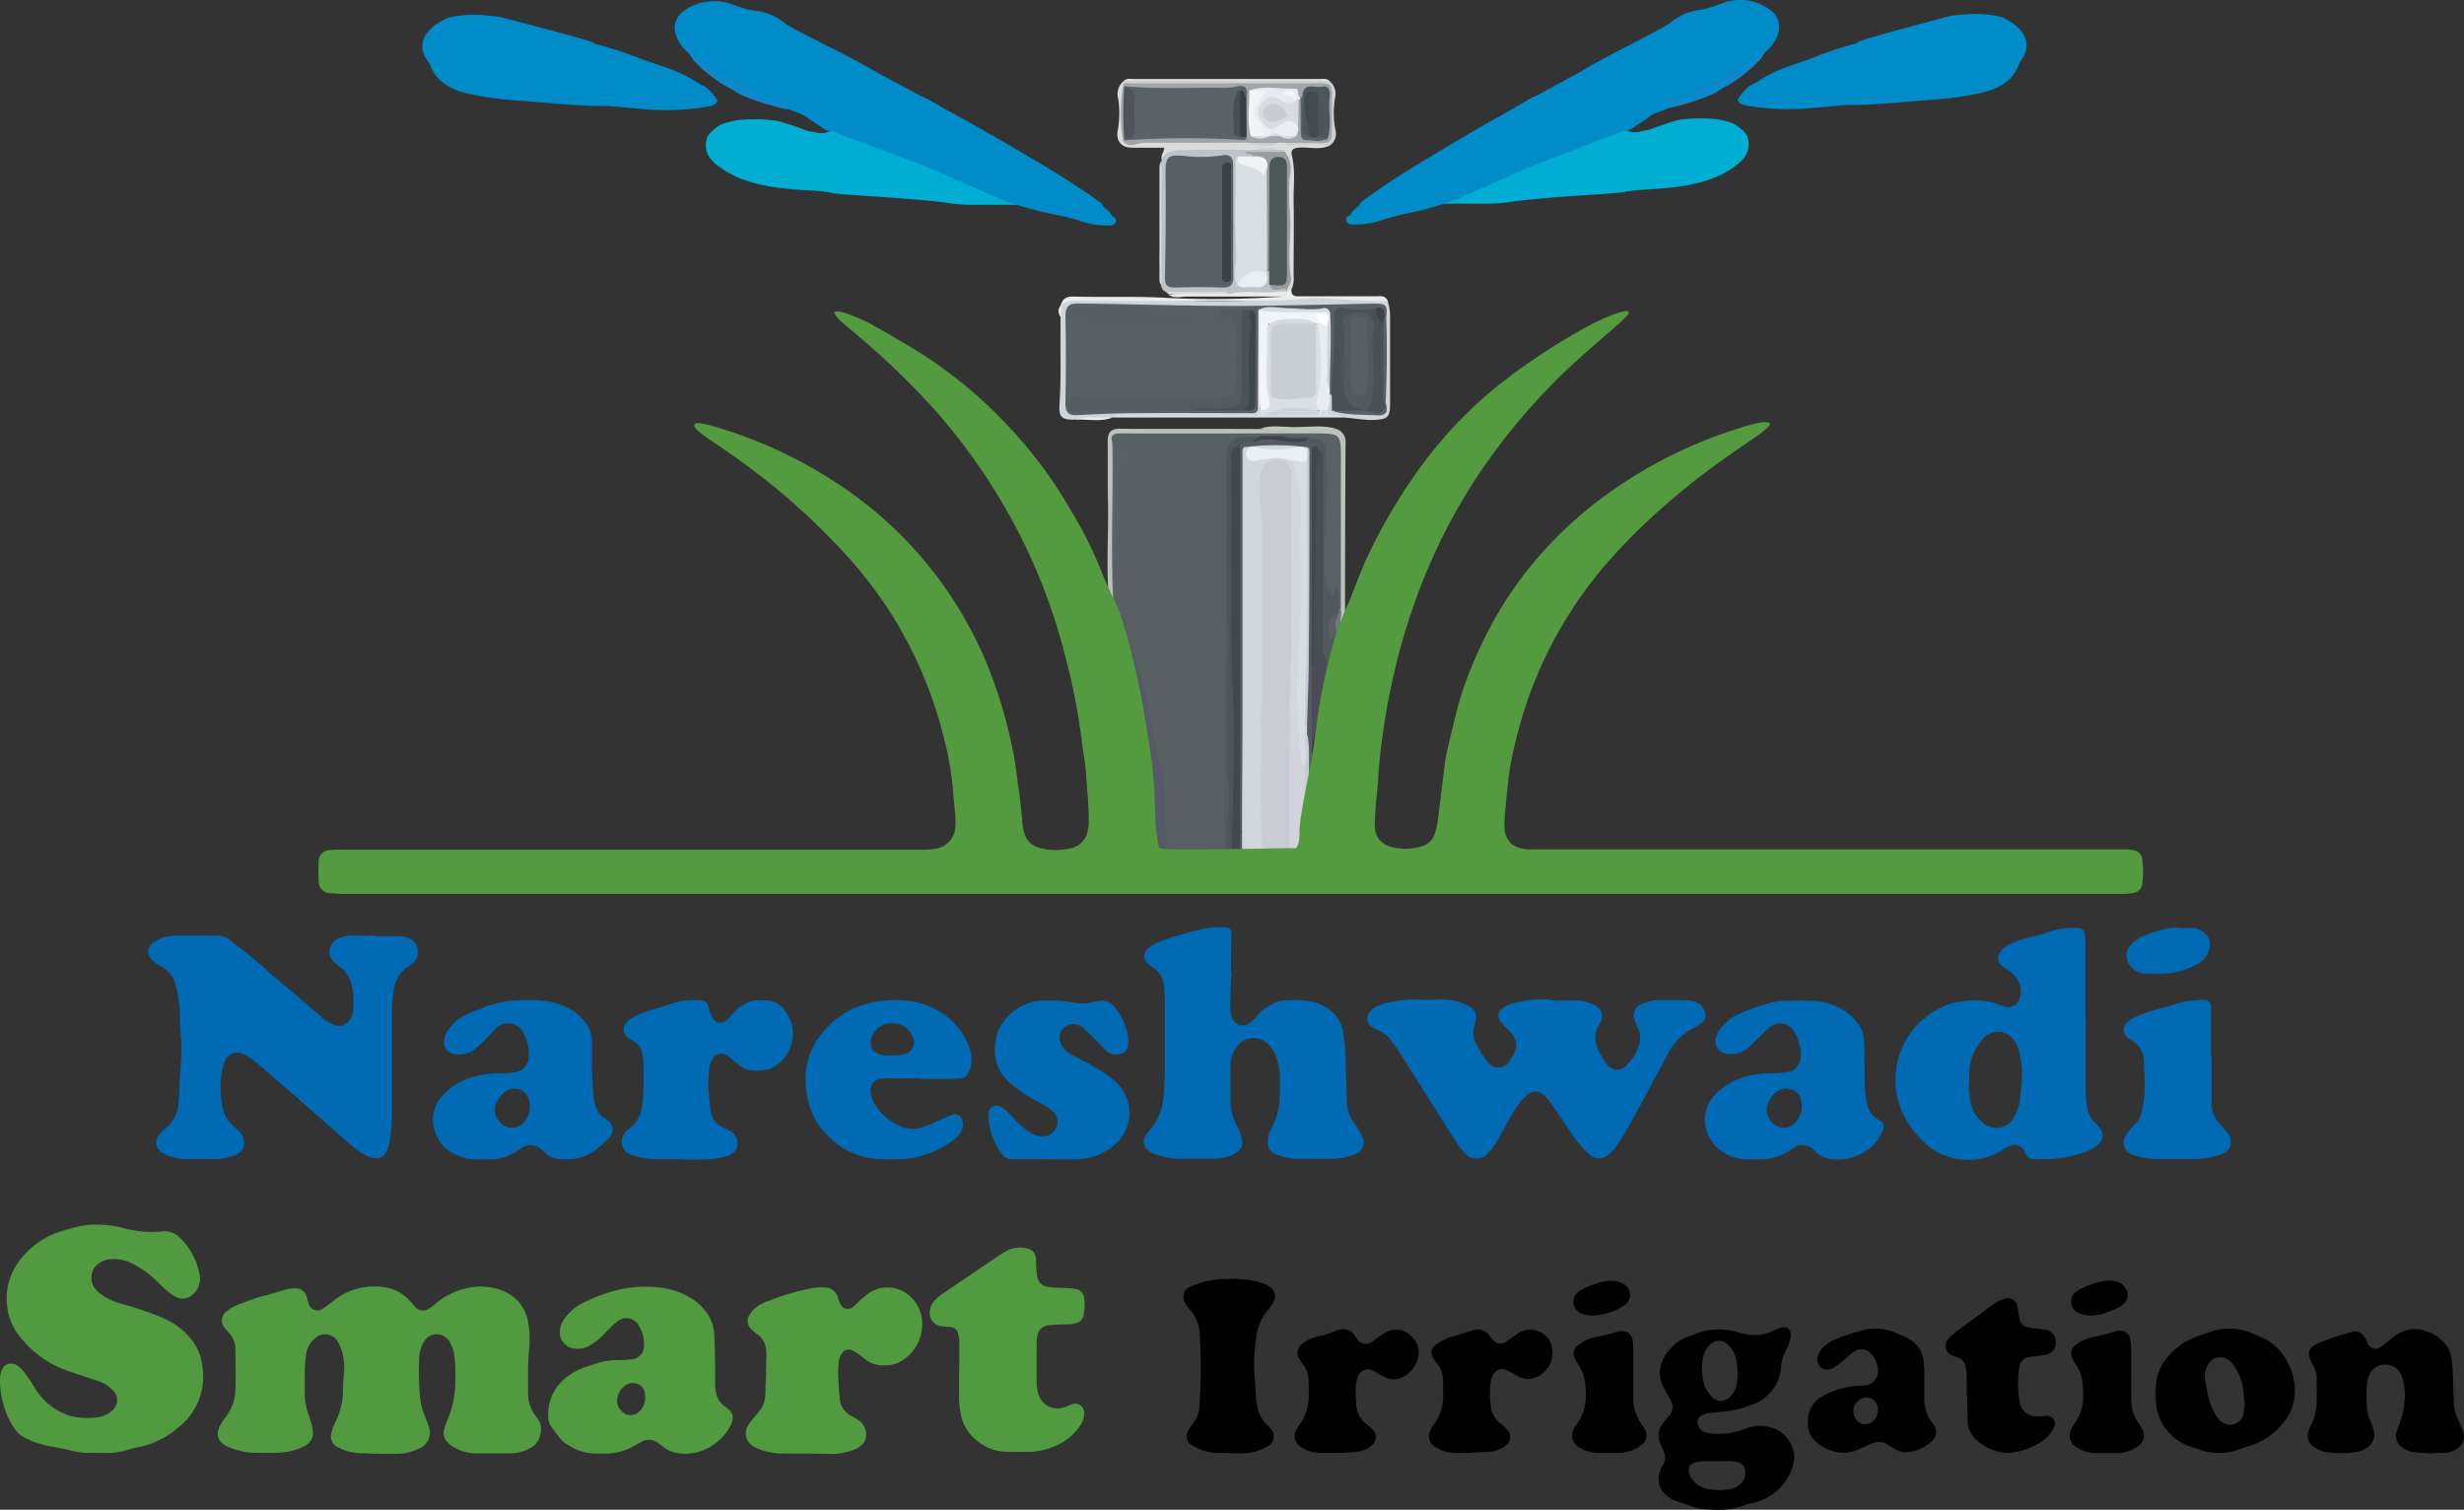 <svg id="Layer_1" data-name="Layer 1" xmlns="http://www.w3.org/2000/svg" viewBox="0 0 457 280">
  <rect x="0" y="0" width="457" height="280" fill="#333333" stroke="none"/>
  <defs>
    <style>
      .cls-1 {
        fill: #cfd4d8;
      }

      .cls-2 {
        fill: #00aed4;
      }

      .cls-3 {
        fill: #bac2b9;
      }

      .cls-4 {
        fill: #bdc3c7;
      }

      .cls-5 {
        fill: #008bc9;
      }

      .cls-6 {
        fill: #dadbdb;
      }

      .cls-7 {
        fill: #ebebec;
      }

      .cls-8 {
        fill: #d9dfe3;
      }

      .cls-9 {
        fill: #cfd0d1;
      }

      .cls-10 {
        fill: #0e88ca;
      }

      .cls-11 {
        fill: #bccaba;
      }

      .cls-12 {
        fill: #586063;
      }

      .cls-13 {
        fill: #495156;
      }

      .cls-14 {
        fill: #f1f5f8;
      }

      .cls-15 {
        fill: #e9edf0;
      }

      .cls-16 {
        fill: #5a6164;
      }

      .cls-17 {
        fill: #62626f;
      }

      .cls-18 {
        fill: #73747d;
      }

      .cls-19 {
        fill: #596063;
      }

      .cls-20 {
        fill: #dadfe4;
      }

      .cls-21 {
        fill: #4f5658;
      }

      .cls-22 {
        fill: #9a9d9e;
      }

      .cls-23 {
        fill: #eaeff3;
      }

      .cls-24 {
        fill: #eff3f4;
      }

      .cls-25 {
        fill: #52595d;
      }

      .cls-26 {
        fill: #a1a5a8;
      }

      .cls-27 {
        fill: #c9ced3;
      }

      .cls-28 {
        fill: #d6dce1;
      }

      .cls-29 {
        fill: #545c60;
      }

      .cls-30 {
        fill: #585f63;
      }

      .cls-31 {
        fill: #4c5356;
      }

      .cls-32 {
        fill: #3e454b;
      }

      .cls-33 {
        fill: #3c444a;
      }

      .cls-34 {
        fill: #525a5e;
      }

      .cls-35 {
        fill: #fbfdfe;
      }

      .cls-36 {
        fill: #575966;
      }

      .cls-37 {
        fill: #545c61;
      }

      .cls-38 {
        fill: #4f5659;
      }

      .cls-39 {
        fill: #3e464b;
      }

      .cls-40 {
        fill: #3c4348;
      }

      .cls-41 {
        fill: #474e51;
      }

      .cls-42 {
        fill: #4b4b59;
      }

      .cls-43 {
        fill: #41474c;
      }

      .cls-44 {
        fill: #5b6265;
      }

      .cls-45 {
        fill: #d8dce2;
      }

      .cls-46 {
        fill: #f0f4f7;
      }

      .cls-47 {
        fill: #e7eaee;
      }

      .cls-48 {
        fill: #e9eef4;
      }

      .cls-49 {
        fill: #383f45;
      }

      .cls-50 {
        fill: #4e555a;
      }

      .cls-51 {
        fill: #41494f;
      }

      .cls-52 {
        fill: #d3d3de;
      }

      .cls-53 {
        fill: #c6ccd3;
      }

      .cls-54 {
        fill: #d2d7dc;
      }

      .cls-55 {
        fill: #d2d2de;
      }

      .cls-56 {
        fill: #495054;
      }

      .cls-57 {
        fill: #434a4d;
      }

      .cls-58 {
        fill: #c8ccd2;
      }

      .cls-59 {
        fill: #f3f6fa;
      }

      .cls-60 {
        fill: #dedcec;
      }

      .cls-61 {
        fill: #eee6f9;
      }

      .cls-62 {
        fill: #e7e5f5;
      }

      .cls-63 {
        fill: #d8dde3;
      }

      .cls-64 {
        fill: #c9cdd3;
      }

      .cls-65 {
        fill: #d2d7dd;
      }

      .cls-66 {
        fill: #ecf0f5;
      }

      .cls-67 {
        fill: #549b40;
      }

      .cls-68 {
        fill: #519a3f;
      }

      .cls-69 {
        fill: #006ab4;
      }
    </style>
  </defs>
  <path class="cls-1" d="M257.38,55.81a10.6,10.6,0,0,1,.44,3.32c0,5.21,0,10.42,0,15.63,0,2.66-.45,3-3,3.12-1.94.08-3.83-.37-5.75-.45-.61-.42-1.3-.18-2-.2s-1.21-.1-1.3-.92a6.85,6.85,0,0,1,.62-3.06.53.53,0,0,1,.61-.11c.63.67.36,1.64.75,2.39,2.6,1.09,5.31,1,8,.82.81,0,.87-.76.73-1.44a4.13,4.13,0,0,1-.11-.69c0-5.16.42-10.31.09-15.47.25-1.3-.43-2.09-1.56-1.84-2.57.57-5.09-.19-7.61,0-10.43.61-20.85.31-31.28.36-5.11,0-10.19-.63-15.31-.42-2.35.1-2.61.33-2.57,2.73q.13,7.09,0,14.19c0,2.36.26,2.82,2.62,2.65,10.14-.74,20.3-.23,30.45-.4a4.36,4.36,0,0,0,1.82-.33.76.76,0,0,1,.74.13,1.31,1.31,0,0,1,.15.78c-.46,1.14-1.45.63-2.18.63-7.75,0-15.49,0-23.24,0a4.29,4.29,0,0,0-2.24.2h0c-2.33.56-4.74-.18-7.06.42-2.62-.06-2.83-.65-2.66-3.32.27-4.19.13-8.4.16-12.61,0-1,0-2.11,0-3.16a2.61,2.61,0,0,1,0-2.12h0a2.59,2.59,0,0,1,2.65-1.27c5.85.18,11.71,0,17.57.23a178.17,178.17,0,0,0,20.67-.14c6.21-.53,12.37.25,18.55-.06A1.86,1.86,0,0,1,257.38,55.81Z"/>
  <path class="cls-2" d="M156.1,35.42a1.5,1.5,0,0,1,1.37-.35,24.38,24.38,0,0,0,5.4.14c3,.12,6.07-.34,9.06.41,4.84,1.26,9.78,1.25,14.72,1.34h2.5c2.74,0,5.52-.25,8,1.37a1.52,1.52,0,0,1,.54.43.58.58,0,0,1-.17.64,1,1,0,0,1-.67.11c-2.65-.51-5.22-1.49-8-1.52h-1.64l-7.48,0a28.87,28.87,0,0,1-4.17-.39c-9.27-1.15-21.54-1.47-21.53-1.91C154.06,35.6,154.42,35.5,156.1,35.42Z"/>
  <path class="cls-3" d="M204.71,113.47c.76.09,1.23-.17,1.12-1-.79-6.47-.18-13-.33-19.44-.09-3.67,0-7.34-.06-11-.05-1.79.51-2.53,2.36-2.52,8.63.08,17.26,0,25.89.06a110.15,110.15,0,0,1,14.19,0,2.46,2.46,0,0,1,1.68,2.6q-.08,14.64-.1,29.26c-.19,1.84-.77,3.75,1,5.21a.89.89,0,0,1-.81.64c-1.05,0-1.39-.7-1.47-1.6s0-1.78-.06-2.68c-.08-9.88-.15-19.76,0-29.64,0-1.67-.54-2.24-2.13-2.26-7.59-.13-15.19,0-22.79,0q-7,0-14.09,0c-.92,0-2.06-.26-2.18,1.26.13,10.29-.19,20.59.17,30.88A2.24,2.24,0,0,1,206,115.3c-1.83.28-2.53-.63-2.39-2.41C204.51,112,204.29,113.4,204.71,113.47Z"/>
  <path class="cls-4" d="M215.42,29.89c0-.13,0-.26,0-.4.62-2.07,2.39-2.16,4-2.27,2.41-.16,4.83,0,7.25,0,2.14,0,4.28,0,6.43,0h3.4c.71.08,1.49,0,1.82.89-1.67,1.31-3.56.56-5.37.58-.27,0-.52-.19-.8-.22.2.17.41.32.32.64-.67.72-1.68.38-2.43.84-.42.48-.3,1.06-.33,1.62-.29,6.63.56,13.27,0,19.9a1,1,0,0,0,.18.59c2.35,1.34,3.93.9,4.61-1.31a1.26,1.26,0,0,1,.35-.53.56.56,0,0,1,.59.11,5.19,5.19,0,0,1,.52,2.15c.54,1.27,2.27.12,2.79,1.42a.67.67,0,0,1-.43.52c-3.5.31-7-.09-10.52.23-3-.26-6,0-9-.12a5,5,0,0,1-2.6-.4,1.39,1.39,0,0,1-.84-1.27,53.58,53.58,0,0,1-.15-8.21C215.31,39.73,215,34.81,215.42,29.89Z"/>
  <path class="cls-5" d="M80.14,12.9l-.49-1.14c-.38-1.18-1.23-2.24-1-3.59.17-.91.09-2.07,1.52-2,.49,1-.23,1.92,0,2.91a7.53,7.53,0,0,0,5.39,5.82A36.09,36.09,0,0,0,98.67,16.6a10.3,10.3,0,0,1,2.47.24c9.5,1.87,19.11,1.38,28.7,1.43a1.49,1.49,0,0,0,1.12-.38,10.11,10.11,0,0,0-3.85-2.12,97.11,97.11,0,0,0-10.87-4c-2-.55-4-1.53-6.1-2a1.75,1.75,0,0,1-1.46-1.34,1,1,0,0,1,.85-.49,69.18,69.18,0,0,1,9.2,2.91h0c3.47,1.35,7.18,2.12,10.33,4.31l1.29.71c.56.1,1.84,1.42,2.73,2.74-.19.79-.87,1-1.58,1.12a47.28,47.28,0,0,1-12.28.5c-2.16-.2-4.34-.36-6.51-.59-5.61.06-11.18-.58-16.75-1a63.35,63.35,0,0,1-8.74-1.18C84.54,16.84,81.63,15.82,80.14,12.9Z"/>
  <path class="cls-6" d="M238.3,28.2c-.44-.59-1.09-.35-1.67-.41a5.53,5.53,0,0,0-3.32,0c-4.42,0-8.84-.07-13.25.05-1.64,0-3.48-.09-4.6,1.65-.2-.74.44-1.29.47-2.1-2,0-4,0-6,0s-3-1.29-2.61-3.3a17.74,17.74,0,0,0,.06-5.86,3.14,3.14,0,0,1,1-3.18,1,1,0,0,1,.31.62,2.11,2.11,0,0,1-.05.71c.08,3.15-.53,6.33.35,9.45.54.52,1.15.26,1.77.25,6.91-.17,13.83-.35,20.74.09a15,15,0,0,0,5.55,0,3.64,3.64,0,0,1,1.47,0c1.87.41,3.77.1,5.65.21.86.05,1.78-.17,2.47.61-1.84.88-3.78.26-5.67.38-1.07.07-1.63.41-1.36,1.51.68,2.85.27,5.75.32,8.62.08,4.58,0,9.16,0,13.73a4.52,4.52,0,0,1-.42,2.46c-.22.26-.38.67-.84.42v-.45C238.64,45.16,239,36.67,238.3,28.2Z"/>
  <path class="cls-7" d="M238.69,54.09l.84-.42c-.09,1.47.94,1.27,1.83,1.28,4.56,0,9.12,0,13.68,0,.86,0,1.85-.26,2.34.86-5.32.22-10.64-.76-15.93-.35-7.32.55-14.64.23-21.95.33-6.62.09-13.23,0-19.85,0a3.9,3.9,0,0,0-2.87.89C197,55.27,198,55,199.05,55c5.85.16,11.69-.1,17.56.26A177.21,177.21,0,0,0,237.85,55c-5.92,0-11.84,0-17.75,0-1.13,0-2.35.44-3.4-.39a72.72,72.72,0,0,1,11.24-.07c2.74-.74,5.54-.18,8.3-.34C237.06,54.07,237.87,54.1,238.69,54.09Z"/>
  <path class="cls-8" d="M246.18,76.16c.42,1.74,2.21.2,2.9,1.27H206.32c.63-.67,1.44-.4,2.17-.4,7.74,0,15.49,0,23.24,0,.74,0,1.75.43,2-.86a2.31,2.31,0,0,0,.8-2.25c-.37-3.87-.14-7.75-.13-11.63,0-.8-.39-2.06,1.12-2.13.65.94.38,2,.43,3,.18,3.2-.34,6.43.31,9.6,2,1.32,4.24.44,6.35.35,1,0,.9-1.24.91-2.08.05-2.94.12-5.88.14-8.82,0-.75-.14-1.57.47-2.2a.55.55,0,0,1,.65.13,2.71,2.71,0,0,1,.7,1.92c-.06,4.68.6,9.4-.9,14-.63.72-1.43.28-2.14.29a47.14,47.14,0,0,0-7,.28,45.89,45.89,0,0,1,8-.16c.5,0,1,.08,1.26-.45A1.17,1.17,0,0,1,246.18,76.16Z"/>
  <path class="cls-5" d="M163.17,13.73c12.73,6.76,18.36,9.94,21,11.53,1.82,1.11,8.57,4.91,9.45,5.49.49.33,1.23.42,1.18,1.28a1.36,1.36,0,0,1-.52.33,4.58,4.58,0,0,1-2.87-1c-6.46-3.91-13.07-7.54-19.62-11.27-3.48-2-7-3.83-10.51-5.83-2.63-1.52-5.4-2.78-8-4.29a7,7,0,0,0-2.33-1.14c-1.7-.24-2.91-1.54-4.43-2.16a3.86,3.86,0,0,0-1.3-1c-.34-.15-.65-.33-1-.49-1-.36-1.94-.65-2.88-1.08a2,2,0,0,1-1.16-.93,1.13,1.13,0,0,1,0-.63.74.74,0,0,1,.27-.26,1,1,0,0,1,.84.07,42.08,42.08,0,0,1,6,3c1.41.74,3.58,1.87,6.3,3.25l2.56,1.28C157.84,10.77,160.24,12,163.17,13.73Z"/>
  <path class="cls-2" d="M152.31,35.46C147.16,35.13,142,35,137.08,33a17.49,17.49,0,0,1-3.94-2.27c-1.78-1.32-2.79-3.09-1.91-5.47a8.33,8.33,0,0,1,2.52-2.17,16.06,16.06,0,0,1,3.22-.82,28.42,28.42,0,0,1,6,0l.45.05s.46.05.95.15a52.31,52.31,0,0,1,5.84,2c-1.35,1.17-2.73.8-4.25.28-4.17-1.42-8.36-1.69-12.4.49-1.52.82-1.68,1.87-.67,3.27A8.06,8.06,0,0,0,137,31.38c3.12,1,6.24,2.35,9.62,2.16a29.25,29.25,0,0,1,8.18.94c.56.13,1.47,0,1.11,1.14A11.27,11.27,0,0,1,152.31,35.46Z"/>
  <path class="cls-5" d="M196.06,33.32c-4.08-3-8.59-5.19-12.94-7.7-4.57-2.64-9.27-5-13.66-8,2.23.14,3.91,1.62,5.74,2.62,5.85,3.17,11.67,6.42,17.34,9.91a124.11,124.11,0,0,1,11.26,7.2,2.07,2.07,0,0,1,.88,1.13c-.92.52-1.47-.33-2.18-.59-1.9-1.09-3.52-2.65-5.55-3.53A1.32,1.32,0,0,1,196.06,33.32Z"/>
  <path class="cls-5" d="M110.29,8.46l-.93,0a3.74,3.74,0,0,1-3.24-.1c-4.55-1.77-9.4-2.62-14.05-4.06A12.16,12.16,0,0,0,82.86,5c-.93.47-1.74,1.12-2.71,1.51a2.5,2.5,0,0,0-.84,3.58,2.41,2.41,0,0,1,.37,1.67c-2.46-2.9-1.48-6,2.58-8.06,2.21-1.41,10.24-.84,11-.41,1.55.38,16.45,4.25,16.94,4.68A.48.48,0,0,1,110.29,8.46Z"/>
  <path class="cls-9" d="M208.38,15.45a2.81,2.81,0,0,0,0-.41h0a2.53,2.53,0,0,1,1.41-.18h35.4a2.57,2.57,0,0,1,1.42.18,3.1,3.1,0,0,1,1,3.16,16.55,16.55,0,0,0,.06,5.83,2.63,2.63,0,0,1-1,2.93c-2.14,0-4.27,0-6.4,0-.66,0-1.4.23-1.94-.42,1.72-1.15,3.63-.48,5.45-.57,2.53-.13,2.66-.18,2.68-2.8q0-2.12,0-4.23c0-2.43-.39-2.82-2.78-2.82-10.15,0-20.3,0-30.45,0C211.59,16.06,209.86,16.61,208.38,15.45Z"/>
  <path class="cls-5" d="M127.86,10c-3.22-2.78-3.64-6.13-.93-8.06a9.67,9.67,0,0,1,9-1.08c1.17.39,2.33.81,3.52,1.11.34.27.77.52.32,1a4.15,4.15,0,0,1-3.61-.12,10.82,10.82,0,0,0-8.25.17,6.51,6.51,0,0,0-1,.64c-1.35,1.45.12,2.71.25,4.05l.26.49C127.75,8.74,128.39,9.21,127.86,10Z"/>
  <path class="cls-10" d="M127.86,10c.1-.75-.63-1.07-.81-1.67.73-.48,1.17,0,1.56.52,3,3.68,7.17,5.51,11.19,7.68,2,1.08,4.26,1,6.1,2.26.28.48.55,1,.2,1.52a46.6,46.6,0,0,1-8.55-2.68c-.92-.41-1.69-1.09-2.62-1.48a27.89,27.89,0,0,1-6.23-4.86Z"/>
  <path class="cls-6" d="M246.62,15.05H208.39c.55-.62,1.28-.4,1.94-.4q17.17,0,34.34,0C245.33,14.65,246.07,14.44,246.62,15.05Z"/>
  <path class="cls-5" d="M188.88,38c2.89-.52,5.52.72,8.24,1.28,2-.08,3.87.83,5.82,1.19a3.68,3.68,0,0,1,.54.16,2.69,2.69,0,0,0,2,.06,6.48,6.48,0,0,0,.81-.56c.52.17.88.5.65,1.07s-.73.57-1.22.62a15.72,15.72,0,0,1-5.83-1C196.26,39.81,192.56,39,188.88,38Z"/>
  <path class="cls-6" d="M215.42,29.89q0,11.47,0,23c-.47-.44-.37-1-.37-1.58q0-9.9,0-19.8C215.06,30.92,215,30.34,215.42,29.89Z"/>
  <path class="cls-11" d="M247.88,79.53H233.69c2.05-.78,4.19-.33,6.27-.32C242.6,79.24,245.27,78.76,247.88,79.53Z"/>
  <path class="cls-5" d="M139.35,2.63l-.51-.71a10.4,10.4,0,0,1,7.84,3.47c-2.27-1.09-4.48-2.34-7-2.7C139.51,2.89,139.41,2.86,139.35,2.63Z"/>
  <path class="cls-6" d="M227.94,54.46l-11.24.07c-.14-.14-.28-.28-.43-.41,3.31,0,6.61,0,9.91,0C226.78,54.1,227.43,54,227.94,54.46Z"/>
  <path class="cls-11" d="M251.2,113.53a3.31,3.31,0,0,1-.89,2.94c-2.36-1.33-1.05-3.3-.85-5.08v3.92C250.66,115.1,250.36,113.79,251.2,113.53Z"/>
  <path class="cls-5" d="M206.3,40.13a.86.86,0,0,1-.39.82.36.36,0,0,1-.5.06c-.8-2-3.2-2.37-4.18-4.2a.66.66,0,0,1,.12-.55l2,.93C204.2,38.33,205.71,38.75,206.3,40.13Z"/>
  <path class="cls-7" d="M199.27,77.86c2.31-.87,4.71-.21,7.06-.42C204,78.35,201.62,77.65,199.27,77.86Z"/>
  <path class="cls-7" d="M196.78,56.65c0,.71,0,1.41,0,2.12A1.48,1.48,0,0,1,196.78,56.65Z"/>
  <path class="cls-12" d="M247,73.29a2,2,0,0,0-.32-.18,1.75,1.75,0,0,1-.6-1.36c.09-3.55-.32-7.12.33-10.67a4.46,4.46,0,0,0-.2-2.67c-.18-.22-.38-.51-.64-.47-3.35.51-6.65-.55-10-.29-.63,0-1.23.07-1.52.78-.3,4.84,0,9.68-.13,14.51,0,1,.14,2-.59,2.8-.21,1.13-1.06.88-1.79.88-6.71,0-13.42-.05-20.12,0-3.87,0-7.73.17-11.6.37-1.77.09-2.24-.61-2.21-2.36.1-5.29.11-10.59,0-15.89,0-1.88.58-2.47,2.39-2.45,11.74.11,23.47.61,35.22.4q9.83-.16,19.64-.39c2.2,0,2.52.27,2.24,2.53l-.27-.07c-.56-.76-1.19-1.39-2.26-1a8.25,8.25,0,0,1-4.27.16c-1.56-.44-2.26.23-2.19,1.76.16,3.65-.42,7.27-.46,10.91C247.61,71.49,247.79,72.53,247,73.29Z"/>
  <path class="cls-13" d="M247,73.29c-.05-4.84.72-9.66.44-14.5-.08-1.47.6-2,1.82-1.67a14.42,14.42,0,0,0,6.1,0,8.8,8.8,0,0,1,1.44,4.19c.49,3.86-.08,7.72,0,11.57,0,.68-.24,1.41.24,2v0c.32,1.63-.54,2.06-1.91,1.93a4.77,4.77,0,0,1-1.73-.42c-.62-1.13.55-1.91.57-3a47.56,47.56,0,0,0,.1-6.09,26.59,26.59,0,0,1,.09-6.11c.21-1.67-.47-2.59-1.82-2.69-1.8-.14-2.68.54-2.64,2.31.09,3.57-.07,7.13-.08,10.7,0,1.59.5,3.22,2.41,3.77.45.13,1.51.31.46,1.18a35.5,35.5,0,0,1-5.46-.31Z"/>
  <path class="cls-14" d="M244.52,60h-.74a28.09,28.09,0,0,0-8.39,0,1.25,1.25,0,0,0-.42,1.13c.28,4.51-.58,9.06.48,13.56.29,1.23-.76,1.42-1.71,1.41,0-.13,0-.27,0-.4-.44-3.14-.13-6.3-.18-9.44,0-2.88-.06-5.76,0-8.64,2-.75,4.12,0,6.18-.08,1.27,0,2.57.1,3.86.13,1.19.22,1.3,1.2,1.45,2.15C244.93,60.12,244.76,60.18,244.52,60Z"/>
  <path class="cls-15" d="M244.52,60h.41a1.18,1.18,0,0,1,1.57.72c-.17,3.05-.13,6.1-.11,9.15,0,.67-.24,1.39.25,2v1.19c-.2,1,.12,2.1-.46,3h-1.67a2.67,2.67,0,0,1-.26-2C245.52,69.48,245,64.76,244.52,60Z"/>
  <path class="cls-12" d="M257,74.88c-.73-.6-.43-1.44-.43-2.17,0-4.09,0-8.18,0-12.26-.18-.64-.6-1.32.33-1.73l.19.11C257.31,64.18,257.22,69.53,257,74.88Z"/>
  <path class="cls-7" d="M233.75,57.57l0,18.17h-.42l.06-18.24C233.52,57.32,233.65,57.34,233.75,57.57Z"/>
  <path class="cls-12" d="M247,76.17h5.82c.15-.18.29-.18.43,0,1.38,0,3.32,1.57,3.76-1.31.53,1.54,0,2.28-1.59,2.18C252.59,76.85,249.73,77.08,247,76.17Z"/>
  <path class="cls-16" d="M206.3,82.1c-.45-1.44.32-1.72,1.5-1.72,12,0,24.07,0,36.11,0,4.78,0,4.78.06,4.78,4.88q0,13.89,0,27.78a.41.41,0,0,1-.59-.09c-.5-.92-.23-2.08-1.62-2.75-1.2-.59-1.3-2.34-1.28-3.81.05-5.35-.19-10.71.42-16,.24-2.12-.49-4.17-.21-6.32a2,2,0,0,0-2.17-2.29c-.23,0-.44-.1-.66-.16-1.6-.41-3.21-.12-4.82-.19-1.33,0-2.65,0-4,0-1.6-.1-3.13.6-4.74.44-6.67.06-13.33.09-20,0a4.5,4.5,0,0,0-2,.32A.72.72,0,0,1,206.3,82.1Z"/>
  <path class="cls-17" d="M206.3,82.1h.44a1.69,1.69,0,0,1,.53,1.09c.14,6.62,0,13.24.07,19.87a24,24,0,0,1,0,3.79,16.47,16.47,0,0,0,1.17,7.16,8.79,8.79,0,0,1-1.79,4.19c-.7-.84-.68-2-1.15-2.92a2.38,2.38,0,0,0,1-2C205.88,102.91,206.54,92.5,206.3,82.1Z"/>
  <path class="cls-18" d="M248.28,113.1l.4,0c.42,1.32-1,3.2,1.14,4-.28.58-.49,1.22-1.13,1.53-2-1.22-1.77-2.91-.94-4.73A1.39,1.39,0,0,1,248.28,113.1Z"/>
  <path class="cls-19" d="M228.75,41.16c0,3.32-.06,6.65,0,10,0,1.51-.36,2.21-2,2.16-3-.1-6-.07-8.92,0-1.47,0-1.8-.52-1.77-2q.22-9.53.11-19.07c0-3,.27-3.62,3.33-3.34a27.2,27.2,0,0,0,7.21-.1c1.58-.28,2.06.57,2,2.06,0,3.47,0,6.93,0,10.39Z"/>
  <path class="cls-20" d="M235,50.24l-.11.48c-2.22-.43-3.76.93-5.36,2.13-1.11-1.84-.12-3.8-.22-5.7-.28-5.36-.13-10.73-.13-16.1,0-.67-.27-1.42.38-2,.37.59.52,1.22,1.54,1.25a3.3,3.3,0,0,1,2.72,1.23c.46.78,1.5-.68,1.54.62.28,5.36.15,10.71.16,16.07A2.73,2.73,0,0,1,235,50.24Z"/>
  <path class="cls-21" d="M235.4,52.8c0-.83,0-1.67,0-2.51a19,19,0,0,1-.17-4.4c-.11-5,.17-10-.21-15a1.85,1.85,0,0,1,1.88-2.25,1.87,1.87,0,0,1,2.22,1.91c.11,1.06-.22,2.09-.18,3.16.18,5.82-.07,11.65.2,17.47C239.2,53.52,238.2,53.93,235.4,52.8Z"/>
  <path class="cls-22" d="M235.4,52.8c3.3.35,3.29.35,3.29-3,0-6.14,0-12.27,0-18.41,0-1.08.12-2.18-1.45-2.27s-1.81.94-1.82,2.18q0,9.53-.08,19a1.27,1.27,0,0,1-.34,0q0-9.32-.08-18.62A4.51,4.51,0,0,0,232.5,29c-.4-.55-1.11-.29-1.6-.83h7.4a4.8,4.8,0,0,1,1,4.08,28,28,0,0,0-.1,6.53c.46,4.25-.49,8.52.25,12.75a2.58,2.58,0,0,1-.81,2.08C237.6,53.32,236.13,54.56,235.4,52.8Z"/>
  <path class="cls-23" d="M229.55,52.85c.65-2,3.74-3.25,5.36-2.13.37,2-.51,2.82-2.45,2.53C231.5,53.11,230.44,53.63,229.55,52.85Z"/>
  <path class="cls-24" d="M232.5,29c1.75-.06,3,.35,2.44,2.59-.47,0-.38,1.21-.78.72-1-1.26-2.53-1.33-3.78-1.77-1.08-.38-.68-.93-.8-1.49Z"/>
  <path class="cls-9" d="M233.31,27.79a3.11,3.11,0,0,1,3.32,0Z"/>
  <path class="cls-25" d="M248.28,113.1l0,.82A3,3,0,0,0,247,117c.07.32,0,.72.42.81,1.63.35,1,1.49.83,2.46-.56,2.12-1.12,4.25-1.67,6.37a.42.42,0,0,1-.54,0c-.92-1.66-.17-3.64-1-5.33a4.71,4.71,0,0,1-.19-.64c-.12-.82-.09-1.65-.17-2.48-.05-8.34.12-16.67,0-25-.05-3,.36-5.92-.12-8.85a2,2,0,0,0-1.4-1.27c-.51-.41-1.23-.44-1.65-1,.09-.88.76-.75,1.33-.8,2.69,0,3.32.95,3,3.79-.13,1.29.36,2.64.28,4-.33,5.47-.41,10.93-.42,16.41,0,1.93.08,3.71,1.58,5.1.31-.51-.13-1.28.67-1.82C248.57,110.16,248.08,111.67,248.28,113.1Z"/>
  <path class="cls-16" d="M248.26,120.28c-.07-1.21.39-3.07-2.09-1.51,1.28-1.5-1.39-4.43,2.07-4.85a4,4,0,0,0,.45,4.68C248.63,119.19,248.84,119.84,248.26,120.28Z"/>
  <path class="cls-5" d="M80.11,6.16C81.56,3.83,83.87,3,86.34,2.84A15.83,15.83,0,0,1,94.2,4.07a38,38,0,0,0,6.29,1.8c2.8.67,5.36,2.2,8.27,2.41a6,6,0,0,0,2.75,1.31,62.2,62.2,0,0,1,8.85,3,55.72,55.72,0,0,0,5.37,2c2,.62,3.55,2.07,5.57,2.54a1.05,1.05,0,0,1,.83,1.28c-.15.57-.75.52-1.23.52-8.35.05-16.78.61-25-.64-5.27-.8-10.59-.41-15.76-1.54-2.68-.58-5.52-.83-7.79-2.87C79.77,11.5,79.07,9.49,80.11,6.16Z"/>
  <path class="cls-26" d="M208.38,15.45h36c2.59,0,2.66.08,2.65,2.74,0,2.12,0,4.23,0,6.34,0,1.42-.48,2.08-1.93,2-2.27-.08-4.55,0-6.83-.06h-1.24a15.08,15.08,0,0,1-5.4,0c-6.49,0-13,.07-19.48,0-1.27,0-2.71,1.22-3.86-.33l.24-.3A11.18,11.18,0,0,1,213.4,25c5.19,0,10.38-.1,15.56.07.54,0,1.12.15,1.53-.39.29-2.2,0-4.41.14-6.61,0-1.07-.38-1.45-1.52-1.35-5.66.5-11.33.15-17,.21a13.36,13.36,0,0,1-3.25-.63,1.14,1.14,0,0,1-.55-.49C208.33,15.71,208.35,15.58,208.38,15.45Z"/>
  <path class="cls-26" d="M208.31,26.18a30.17,30.17,0,0,1,0-10.34l.17.15a2.18,2.18,0,0,1,.38.66,48.73,48.73,0,0,1,0,8.71,1.81,1.81,0,0,1-.38.66Z"/>
  <path class="cls-9" d="M231.65,26.53h5.4A7.35,7.35,0,0,1,231.65,26.53Z"/>
  <path class="cls-27" d="M244.11,60c0,4.17,0,8.33,0,12.49A1.09,1.09,0,0,1,243,73.74c-2.39,0-4.8.77-7.18-.12-.45-4.13-.09-8.27-.19-12.4A1.32,1.32,0,0,1,237,59.69c2.38,0,4.8-.49,7.15.35Z"/>
  <path class="cls-28" d="M244.11,60c-2.14,0-4.27.05-6.4,0-1.43,0-2,.57-1.93,2,.06,3.87,0,7.73,0,11.6-.68-.63-.4-1.45-.4-2.19,0-3.8,0-7.59,0-11.39C237.24,58.81,242.64,58.81,244.11,60Z"/>
  <path class="cls-1" d="M244.52,76.16c.38,1-.29.85-.85.85h-9.08c3.2-1.76,6.55-1.49,9.92-.85Z"/>
  <path class="cls-5" d="M145.71,18.89a3.49,3.49,0,0,0-2.19-.42,3.28,3.28,0,0,1-2.78-1c-1.1-1.09-2.73-1.41-4.06-2a34,34,0,0,1-7.85-5.37c-.63-.54-.62-1.79-1.78-1.81h0c-.11-1.66-1.11-3.25-.41-5l.8-.54c4.36-1.8,8.6.12,12.9.43l1.23.45c.63,1.27,1.94.87,2.93,1.24l.8.45c.33.42.86.52,1.25.84,1.7.32,2.71,2.18,4.57,2.13a6.4,6.4,0,0,0,2.07,1.26c2.91,1.5,5.83,3,8.73,4.5,2.53,1.33,5,2.68,7.53,4.08,3.64,2,7.24,4.13,10.86,6.19,3.31,1.89,6.63,3.79,10,5.67,1.3.73,2.39,1.89,4,2.08.94.78,2.24,1,3,2.08a9.34,9.34,0,0,0,1.46,2c.93,1.34.46,2.44-1.07,2.69h0a13,13,0,0,0-4.66-1.66c-.68-1.35-1.83-1.69-3.21-2.2-2.59-1-5.51-.65-7.91-2.45-1.48-1.1-3.46-1.38-5.23-2-2.82-.95-5.48-2.3-8.2-3.5-1.84-.81-3.79-1.27-5.68-2q-6.53-2.37-12.81-5.3C148.56,19.17,147,19.91,145.71,18.89Z"/>
  <path class="cls-5" d="M140.33,3.18c-3,.61-5.77-1-8.74-.9-1.42.05-2.68,1.33-4.16.47a10,10,0,0,1,8.32-.61,7.36,7.36,0,0,0,4.24.49l.31.06Z"/>
  <path class="cls-5" d="M196.79,34.13c-.77-.79-2-.93-2.55-2.06l.54-.06a33.1,33.1,0,0,1,6.57,4.25v.45c-1.23.86-1.79-.37-2.58-.86A5,5,0,0,1,196.79,34.13Z"/>
  <path class="cls-5" d="M144.49,4.87c-1.06-.19-2.57.7-2.93-1.24Z"/>
  <path class="cls-10" d="M153.18,9.55a2,2,0,0,1-2.07-1.26A3.89,3.89,0,0,1,153.18,9.55Z"/>
  <path class="cls-5" d="M146.54,6.16c-.6,0-1.2,0-1.25-.84A1.22,1.22,0,0,1,146.54,6.16Z"/>
  <path class="cls-2" d="M171.89,36.24c-3-.72-6.1-.23-9.15-.4-1.77-.58-3.63.17-5.41-.4l-1.23,0c-2.34-.34-4.56-1.31-7-1.29a26.47,26.47,0,0,1-9.67-1.41c-2.52-.91-4.95-1.63-6.85-3.58-1.7-1.74-1.25-3.15.77-4.38,3.81-2.34,7.88-1.7,11.76-1,2.71.51,4.12.38,5.2.59,8.32,1.57,8.53,5,15.9,6.51,1.15.24,3.72,1.54,9.2,3a3,3,0,0,1,1.09.59c.62.48,1.29,1,.94,1.9-.42,1-1.3.49-2,.31A6.93,6.93,0,0,0,171.89,36.24Z"/>
  <path class="cls-2" d="M150.7,24.44a4.62,4.62,0,0,0,2.42.19,12.44,12.44,0,0,1,1.57-.43,5.22,5.22,0,0,1,2.3.59c1.26.49,1.88.77,2.21.89,4.18,1.42,8.3,3,12.41,4.67,3.37,1.77,7.1,2.64,10.47,4.4,1.6.84,3.46,1.22,4.69,2.71a55.51,55.51,0,0,1-14.88-1.22,4.08,4.08,0,0,1,3.74,0c.48.21,1.09.72,1.46.06s-.32-1.06-.82-1.45a11.21,11.21,0,0,0-5-1.67c-2.52-.45-4.51-2.07-7-2.47-2.68-.43-5.12-1.77-7.56-3a3.18,3.18,0,0,1-1.19-.79,3.18,3.18,0,0,0-3.06-1.35C151.62,25.75,151.11,25.14,150.7,24.44Z"/>
  <path class="cls-5" d="M196.79,34.13c1.73.47,2.73,2.28,4.55,2.58,1,.72,2,1.46,3,2.16.72.5,1.29,1.05,1.09,2.05a2.15,2.15,0,0,1-2,0h0c-1.9-.67-3.85-1.13-5.75-1.76a2.17,2.17,0,0,1-.07-.35c1.23-.83,1.7-1.76.27-2.82A2.41,2.41,0,0,1,196.79,34.13Z"/>
  <path class="cls-5" d="M186.77,37.46l-15.32-6.69a1.48,1.48,0,0,1,1.75-.17c5.29,2.16,10.91,3.44,16,6.26a.46.46,0,0,1,.16.58Z"/>
  <path class="cls-5" d="M186.73,37.44v-.31c1.24-.91,5.9-.79,5.9-.79a14.75,14.75,0,0,1,3.86,1.31c1.89,1.1,2.93,2.67,2.57,2.63C192.63,39.62,187.23,37.42,186.73,37.44Z"/>
  <path class="cls-5" d="M197.67,39.19A11.64,11.64,0,0,1,203.42,41a21.76,21.76,0,0,1-6.29-1.67Z"/>
  <path class="cls-2" d="M157.33,35.44c1.8.21,3.66-.47,5.41.4C160.94,35.66,159.09,36.3,157.33,35.44Z"/>
  <path class="cls-5" d="M126.63,3.29a18.51,18.51,0,0,1,.41,5C126.72,6.63,124.72,5.13,126.63,3.29Z"/>
  <path class="cls-5" d="M193,37.13H189.3c-3-1.1-5.94-2.28-9-3.29s-5.74-2.61-8.9-3.07l-16.9-6.35a3.38,3.38,0,0,1-2.18-.87l-2-1.28c-1.18-1.15-2.79-1.42-4.21-2.07-.14-.43-.27-.87-.41-1.31,3.78-.7,6.77,1.65,10,2.87,4,1.51,8,3.09,12.07,4.43,3.37,1.1,6.48,3,9.87,4.14,2.26.76,4.59,1.36,6.52,2.91.05,0,.14.1.18.08,2.29-1,3.89,1.44,6,1.25C192.23,34.4,193,35.31,193,37.13Z"/>
  <path class="cls-5" d="M203.42,41l2,0,.46,0A1.8,1.8,0,0,1,203.42,41Z"/>
  <path class="cls-29" d="M221.31,76.13l-19.28,0a11.45,11.45,0,0,0-1.86.07c-.66.11-1.34.65-1.88-.15-.4-.61.1-1.23.23-1.81.21-1,1.12-.68,1.74-.63,4.33.37,8.68.41,13,.38,4.74,0,9.48-.24,14.21-.34,1.28,0,1.49-1,1.66-1.93.45-2.65-.15-5.38.28-8,.32-1.89-.41-3.29-.88-4.87-.08-.28-.36-.43-.64-.13a.86.86,0,0,1-1.38.31,1,1,0,0,1-.27-1.58h4.15a3.92,3.92,0,0,1,.64,2.82c-.05,3.88,0,7.77,0,11.65,0,3.24-.71,3.88-3.93,4C225.15,76,223.22,75.72,221.31,76.13Z"/>
  <path class="cls-30" d="M226.26,57.5c0,1.2.45,1.73,1.65,1.27-.21,1.68-1.68,1.6-2.53,1.34a7.46,7.46,0,0,0-5.61.28,4,4,0,0,1-2.05,0,43.92,43.92,0,0,0-10.44-.13,24.73,24.73,0,0,1-8.21-.92c-.92-.23-.82-.92-.87-1.41-.06-.69.59-.87,1.18-.87,4.49,0,9-.34,13.45.1S221.79,57.28,226.26,57.5Z"/>
  <path class="cls-31" d="M221.31,76.13c1.62-.83,3.36-.31,5-.37,3.53-.11,4.06-.58,4.06-4.13q0-7.06,0-14.13h1.66c.63,1.92.25,3.88.21,5.83-.07,3.44,0,6.87,0,10.31,0,1.29-.22,2.41-1.81,2.48Z"/>
  <path class="cls-32" d="M230.45,76.12A2.14,2.14,0,0,0,231.69,74c.09-4.49-.45-9,.36-13.46.18-1-.8-2,0-3,.92.11.78.84.78,1.45,0,5.23,0,10.46,0,15.68C232.9,76.77,231.48,76,230.45,76.12Z"/>
  <path class="cls-28" d="M233.75,57.57l-.4-.07c1.81-1,3.74-.34,5.59-.33,2.12,0,4.24.42,6.37,0a1.07,1.07,0,0,1,1.35.68l-.2.24a1.54,1.54,0,0,1-.58.23,2,2,0,0,1-1.76-.39C240.66,57.87,237.19,58.1,233.75,57.57Z"/>
  <path class="cls-1" d="M246.64,71.92c-.88-1-.4-2.15-.43-3.23-.08-2.74,0-5.49,0-8.23a.79.79,0,0,1-.2-.53,4.25,4.25,0,0,1,.51-1.94l.18-.11C247,62.56,246.65,67.24,246.64,71.92Z"/>
  <path class="cls-33" d="M256.88,58.72c-.45.51-.29,1.14-.33,1.73-.37-1.14-1.77-1.88-1.23-3.37C256.69,56.78,256.73,57.8,256.88,58.72Z"/>
  <path class="cls-34" d="M253.24,76.16h-.43c-3.48-1.29-3.49-2.13-3.64-6.44-.11-3,.35-6.06,0-9.1-.27-2.13.73-2.8,3.22-2.7a2.43,2.43,0,0,1,2.41,3c-.69,3.28.11,6.53-.11,9.78C254.53,72.57,254.9,74.66,253.24,76.16Z"/>
  <path class="cls-35" d="M246.19,60.05c0,.13,0,.27,0,.41L244.93,60c-.35-.66-1-1.2-.81-2.08h2A2.34,2.34,0,0,1,246.19,60.05Z"/>
  <path class="cls-36" d="M206.72,118.2c-.34-1.55,1.19-2.45,1.27-3.86.89-.48,1.16.21,1.26.82.64,4.08,2.67,7.74,3.45,11.74s1.94,8.17,2.56,12.34c.38,2.55,1.09,5,1.29,7.65.24,3.31.28,6.62.33,9.93.05,3,.82,3.85,3.72,4.31,1.43.23,2.9,0,4.33.3a4.68,4.68,0,0,1,1,.32c1.21.57,1.21,1.19.1,1.93-1.63,1.08-3.41,1-5.2.73-.77-.11-1.49-.3-2.15.26a2.23,2.23,0,0,1-1.72,0c-2.63-.57-2.89-2.43-3-4.84a162.37,162.37,0,0,0-3.55-27.06,96.66,96.66,0,0,0-2.43-9.94A13.77,13.77,0,0,1,206.72,118.2Z"/>
  <path class="cls-37" d="M208,122.83c1.45,2.39,1.81,5.14,2.32,7.8,1.53,8,3.16,15.93,3.56,24.09.12,2.58.92,5.11.8,7.73,0,.68.25,1.09,1,1.09a1.47,1.47,0,0,1,1.53.86,1.17,1.17,0,0,1-1.68,0c-1.59.19-2-.75-2-2.15,0-2.73,0-5.46,0-8.19,0-.67.21-1.42-.38-2a147.15,147.15,0,0,0-3.11-20.69C209.27,128.54,208.6,125.69,208,122.83Z"/>
  <path class="cls-12" d="M225,161.86a34.93,34.93,0,0,1-5.77-.35c-1.91-.39-3-1.53-2.89-3.27.15-4.93-.56-9.83-.48-14.75,0-1.35-1.19-2.08-1.22-3.3-.08-2.66-1.26-5.19-1.49-7.67-.5-5.43-2.74-10.21-4.21-15.27-.28-1,.65-2.41-1-2.91-1.81-3.51-1.17-7.31-1.23-11,.44-2.09.06-4.2.2-6.3,0-.68-.32-2.06,1.13-.86,0,0,.12.19,0,0-.4-.89.25-1.65.24-2.48.09-.27-.3-.08,0-.06.06,0,.05.07,0,.21-.14.46-.11,1.06-.76,1.1s-.64-.42-.64-.87c0-3.28,0-6.56,0-9.79,1.26-.22,1,1.57,2.12,1.17-.71-.91-1.55-1.67-2.32-2.52l0-.85c0-.65,0-1.27,1-1.17,7.14.73,14.3.12,21.44.32-1.15,2.34-1.09,4.85-1.1,7.38,0,8.89.13,17.79-.06,26.68-.15,4.69-.51,9.37-.39,14.07.17,6.4,0,12.81,0,19.22,0,2.81.13,5.63-.11,8.44A6,6,0,0,1,225,161.86Z"/>
  <path class="cls-38" d="M227.5,115.62q0-15,0-30.1c0-1.67.16-3.23,1.67-4.27l4.58-.39c0,.94-.88,1.1-1.42,1.55-.82.33-1.78.19-2.51.8-.9.9-.8,2.09-.81,3.19,0,12.64-.35,25.29.08,37.91s.1,25.11-.11,37.66a4.67,4.67,0,0,1-.39,2.27.81.81,0,0,1-1,.31,7.39,7.39,0,0,1-.55-4.46c.53-6.09.36-12.18.34-18.27,0-7.23-.43-14.47.26-21.7A28.28,28.28,0,0,0,227.5,115.62Z"/>
  <path class="cls-39" d="M232.51,82.07c-.08-.92.92-.7,1.23-1.21h4.11c1.64.55,3.37-.17,5,.41h0l-1.26.82a2,2,0,0,1-1.91.58C237.29,82.42,234.89,82.33,232.51,82.07Z"/>
  <path class="cls-29" d="M242.86,81.26c-1.67-.22-3.39.41-5-.41C239.52,81,241.25,80.37,242.86,81.26Z"/>
  <path class="cls-16" d="M206.76,83c.75,1.23,2-.46,2.8.51.29.9-1.23.54-.88,1.36.18.44.74.09,1.17.1-1.28,2-1.28,2-2.53-.37V94.73c1-.56.45-1.41,1.08-2.53a19.83,19.83,0,0,1-.16,6.22c-.85-1,.3-1.94-.9-2.43-.63,2.41.39,5-.58,7.32Z"/>
  <path class="cls-40" d="M228.31,41.33c0,3.17,0,6.34,0,9.51,0,.58.21,1.41-.71,1.48-1.09.09-.91-.82-.92-1.49q0-9.61,0-19.23c0-.68-.11-1.5,1-1.43s.62.93.63,1.44c0,3.24,0,6.48,0,9.72Z"/>
  <path class="cls-29" d="M230.87,164.81H215.48c0-.13,0-.27,0-.4h3.34c1.78-.73,3.61,0,5.42-.19,1.1-.14,2.26-.84,3.3.19h.84a1.72,1.72,0,0,1,1.14-.47,2.45,2.45,0,0,1,.93.15A.68.68,0,0,1,230.87,164.81Z"/>
  <path class="cls-29" d="M243.26,144.43v1.28l-.37,0c-.78-.71-.56-1.68-.61-2.57-.13-2.23.25-4.49-.26-6.71a12.91,12.91,0,0,1-.16-2.41c.6-15.81.38-31.63.4-47.44a5,5,0,0,0-.37-2.89,1.51,1.51,0,0,0-1-.59c-2.86-.06-5.71-.06-8.57,0a1.29,1.29,0,0,0-1,.57,8.18,8.18,0,0,0-.24,3.15q0,32,0,63.9c0,1.11.22,2.27-.41,3.31a.48.48,0,0,1-.72,0c-.94-1.65-.51-3.47-.5-5.19.07-20.85-.13-41.69,0-62.54,0-1.31-.26-2.71.67-3.87.73-.8,1.69-.28,2.53-.47a7.92,7.92,0,0,1,4.81-.2,27.83,27.83,0,0,0,4.27.21c.67.1,1.56-.25,1.71.89.76.81.58,1.83.58,2.8,0,12.62-.06,25.23,0,37.84,0,4.85.41,9.71-.62,14.51C243.27,140.23,243.27,142.33,243.26,144.43Z"/>
  <path class="cls-41" d="M244.52,83.37c1.07.52.82,1.52.82,2.41,0,3.51,0,7,0,10.54v22.27a3.29,3.29,0,0,0,0,2.54h0c0,1.28-.31,2.21-1.85,1.4-.08-10.78.15-21.56.3-32.33C243.83,87.88,243.61,85.58,244.52,83.37Z"/>
  <path class="cls-42" d="M243.69,122.83a2.65,2.65,0,0,0,1.66-1.7c1.3,1.68.53,3.68.83,5.52-1,3.81-1.45,7.78-2.9,11.47q0-7.23,0-14.47C243.57,123.45,243.39,123,243.69,122.83Z"/>
  <path class="cls-43" d="M243.69,122.83a.84.84,0,0,1-.4.82q0-20.34,0-40.68c.57-.4,1-.25,1.22.4a4.1,4.1,0,0,1-.07,2.56c-.79,1.94-.26,4.12-.27,6.16C244.14,102.34,243.4,112.58,243.69,122.83Z"/>
  <path class="cls-42" d="M245.35,121.13a1.94,1.94,0,0,1,0-2.54Z"/>
  <path class="cls-44" d="M208.49,16.36a1.51,1.51,0,0,1,0-.37c6,.56,12.06.23,18.09.3a10.75,10.75,0,0,0,2.66-.21c1.77-.43,2.28.29,1.93,2-.5.12-.74-.57-1.24-.4a9.44,9.44,0,0,0-.11,7c.43.28,1,.29,1.41.57,0,.4-.12.74-.54.71a176.82,176.82,0,0,0-22.2.06,1.45,1.45,0,0,1,0-.36,3.32,3.32,0,0,0,1.43-3.27,27.07,27.07,0,0,1,0-3.37A3.33,3.33,0,0,0,208.49,16.36Z"/>
  <path class="cls-38" d="M241.57,18c0-2.94,2.34-1.63,3.66-1.92s1.5.91,1.37,2c-.3,2.55.49,5.16-.39,7.69-.69.35-1.25,0-1.8-.37-.65-1.7-.36-3.48-.44-5.23a9.18,9.18,0,0,0-.08-1.48c-.08-.42-.22-.89-.72-.88s-.56.54-.58,1a13.15,13.15,0,0,0,.44,4.18c.28.95.64,2.11-.74,2.66-.7-.05-.9-.51-.88-1.14A52.89,52.89,0,0,1,241.57,18Z"/>
  <path class="cls-45" d="M240.84,18.5c0,1.69-.05,3.37-.07,5.05a3.59,3.59,0,0,0-3.5.3c-1.47,1-2.58.5-3.49-.88-1.32-2.15-1.07-3.58.77-5.13a2,2,0,0,1,2.32-.14,6.22,6.22,0,0,0,3,.72,4.58,4.58,0,0,1,.53-.14A.5.5,0,0,1,240.84,18.5Z"/>
  <path class="cls-46" d="M232,25.28c-.8-2.81-.21-5.67-.31-8.5a7.9,7.9,0,0,1,3.34-.14,4,4,0,0,1-1.15,2.25c-1.23,1.28-1.31,2.55,0,3.82.36.87,1.57,1.55.53,2.7A5.61,5.61,0,0,1,232,25.28Z"/>
  <path class="cls-47" d="M233.72,22.71c-1.56-1-1.2-2.29-.42-3.57.43-.69.94-1.33,1.68-2.36h-3.26c2.78-1,5.63-.23,8.45-.35,1,0,.27,1.29,1,1.61.14.07.2.16.18.26s-.06.17-.1.17a2.22,2.22,0,0,0-.37,0l-.48,0c-.37-.42-.34-1.22-1.25-1.22.7.2.94.74,1.25,1.22-.87,1.18-2.07.55-2.8.12-1.48-.87-2.42-1-3.56.58s-.71,2.4.14,3.55C234,22.88,233.86,22.89,233.72,22.71Z"/>
  <path class="cls-48" d="M233.72,22.71h.42c.9,1.32,1.76,1.63,3.2.48,1-.77,2.44-1.26,3.43.36a2.13,2.13,0,0,1-.42,1.69,4.43,4.43,0,0,1-2.9,0h0a2.09,2.09,0,0,0-2.07,0h0a.55.55,0,0,1-.84-.05A4.84,4.84,0,0,0,233.72,22.71Z"/>
  <path class="cls-49" d="M230,16.78c.92-.08.72.9,1.16,1.27l.06,7.2a1.1,1.1,0,0,1-1.24,0A12.72,12.72,0,0,1,230,16.78Z"/>
  <path class="cls-44" d="M241.21,18.47c0-.14-.06-.29-.08-.43l.44-.07c0,2,.06,3.91,0,5.86,0,.92.22,1.51,1.25,1.42a1.67,1.67,0,0,1,1.66,0l1.69.45c-1.29.73-2.68.32-4,.27-.95,0-.9-.87-.91-1.59C241.26,22.41,241.23,20.44,241.21,18.47Z"/>
  <path class="cls-45" d="M234.55,25.21l.84.05a3.41,3.41,0,0,1-3.36,0Z"/>
  <path class="cls-45" d="M237.45,25.26l2.9,0A2.49,2.49,0,0,1,237.45,25.26Z"/>
  <path class="cls-45" d="M235.39,25.26a1.36,1.36,0,0,1,2.07,0Z"/>
  <path class="cls-50" d="M208.49,16.36c1.46,0,2.09.65,2,2.18a49.84,49.84,0,0,0,0,5c.07,1.52-.46,2.28-2,2.08A74,74,0,0,1,208.49,16.36Z"/>
  <path class="cls-15" d="M246.19,60.05c0-.7,0-1.39,0-2.08a.62.62,0,0,1,.33,0C246.53,58.7,246.78,59.43,246.19,60.05Z"/>
  <path class="cls-12" d="M250.66,69.2c0-3,0-6,0-9.05,0-.64-.16-1.7,1.15-1.49,1,.16,1.86.38,1.82,1.75-.09,3.59.4,7.19,0,10.79-.12,1.07-.26,2.23-1.58,2.36s-1.27-1.21-1.51-2.07a17,17,0,0,1-.31-2.27Z"/>
  <path class="cls-37" d="M227.5,164.4h-8.72c-.34-1.51.83-.85,1.23-.74a7.13,7.13,0,0,0,6.42-.88c-.17-.81-1.18-.26-1.42-.92,2-2.66,2.09-5.77,2.08-8.93,0-7.5.16-15-.07-22.52-.15-4.85.48-9.66.21-14.49,0-.1.18-.2.27-.3,1,2.89.09,5.81.09,8.72,0,6.45-.29,12.89.13,19.34.28,4.28,0,8.56-.08,12.84C227.57,159.15,227.55,161.77,227.5,164.4Z"/>
  <path class="cls-51" d="M230,82.54v71.68c1.22,2.46.35,5.08.57,7.62.08,1,.06,2-1,2.56h-1.23c.11-12,.85-23.95.33-35.91-.62-14.19-.1-28.37-.33-42.55C228.32,84.55,228.09,83,230,82.54Z"/>
  <path class="cls-52" d="M230.36,154.22c0-7.56.09-15.11.09-22.67q0-23.64,0-47.28c0-.48-.13-1,.36-1.34a2.53,2.53,0,0,1,.59,2c.07,1.34.09,2.68.09,4q0,26.82,0,53.64c0,6-.07,12,.42,18,.08.21.17.43.27.64a1.25,1.25,0,0,1,.06.61c-.17.59-.89,1.26.21,1.7a5.33,5.33,0,0,0,2.48-.06,34.05,34.05,0,0,1,3.5,0c1,.21,2.09.3,3.14.42a.31.31,0,0,1,0,.53,2.31,2.31,0,0,1,0,.37l-10.7.06-.43-.42A53.17,53.17,0,0,1,230.36,154.22Z"/>
  <path class="cls-53" d="M241.6,164.38l-.06-.45a2.11,2.11,0,0,1-.5-1.47c.11-3.26-.28-6.53.1-9.8.6-2.37.2-4.79.29-7.18a25.16,25.16,0,0,1,.07-3,3.72,3.72,0,0,1,.14-.74,11.94,11.94,0,0,0,.23-3.32c0-.75-.06-1.55.63-2.1.59,3.13.06,6.3.39,9.45-.28,5.48-.55,11-.85,16.44C242,162.94,242.3,163.77,241.6,164.38Z"/>
  <path class="cls-37" d="M230.36,154.22c0,3.39,0,6.78.08,10.17h-.87c.86-2.59.21-5.25.4-7.88.06-.76,0-1.53,0-2.3Z"/>
  <path class="cls-54" d="M232.06,161.43c-.59-.07-1-.21-1-1-.6-25.83-.1-51.66-.27-77.48a44.62,44.62,0,0,1,11.66,0,.37.37,0,0,1,0,.58c-2.93.18-5.85.85-8.81.23-.51-.11-1.38-.24-1.39.44,0,1,.9.57,1.44.53,2-.16,4-.51,5.91.23.43.57,2,.72.72,1.94-.4.23-.75.62-1.28.36a5.33,5.33,0,0,0-1.84-.93c-1.69-.3-2.49.23-2.73,2a19.29,19.29,0,0,0,0,4.23c.7,9.51.2,19,.27,28.55.05,5.49,0,11,0,16.47,0,3.87-.17,7.74-.13,11.6,0,2.89.24,5.77.33,8.66a7,7,0,0,1-.29,2.92,1.59,1.59,0,0,1-.62.76c-1.5.09-.87-1.16-1.17-1.71C232.62,160.21,232.66,161,232.06,161.43Z"/>
  <path class="cls-53" d="M242.43,83.38c0-.16,0-.32,0-.49.57.38.43,1,.43,1.53,0,12.33,0,24.66-.11,37,0,4.3-.21,8.59-.33,12.88a.49.49,0,0,1-.68-.2c-.88-3.06-.46-6.19-.3-9.25.59-11.56.24-23.13.32-34.69,0-1.49-.05-3,0-4.45A3,3,0,0,1,242.43,83.38Z"/>
  <path class="cls-55" d="M242,134.27h.42c0,.67,0,1.35,0,2-.38,1.85.44,3.81-.47,5.61A10.73,10.73,0,0,1,242,134.27Z"/>
  <path class="cls-56" d="M230,16.78c0,2.83,0,5.65,0,8.48-.47-.05-1.14,0-1.16-.61,0-2.57-.48-5.19.62-7.67C229.49,16.85,229.81,16.84,230,16.78Z"/>
  <path class="cls-57" d="M244.52,25.25a1.35,1.35,0,0,1-1.66,0c-.2-2.34-1.13-4.58-.87-7,.09-.83.2-1.34,1.09-1.34s1.4.31,1.41,1.18C244.54,20.47,244.51,22.86,244.52,25.25Z"/>
  <path class="cls-58" d="M238.84,21.66c-1.53.38-3.08,2-4.41.05a1.66,1.66,0,0,1,.89-2.26C237.13,18.8,238.13,19.9,238.84,21.66Z"/>
  <path class="cls-59" d="M240.36,18.46a7.5,7.5,0,0,0-2.66-1.19c2.06-.9,2.42-.72,2.66,1.19Z"/>
  <path class="cls-60" d="M238.7,164h-4.15a3.14,3.14,0,0,1-.94-2,.92.92,0,0,1,.43-.35c1.53-.09,3.13.75,4.57-.38.1-.17.21-.33.3-.51.16-1,.58-1.85.7-2.82a.94.94,0,0,1,1.13-.92c.62.09.66.58.66,1.1,0,1,0,2.08,0,3.12C240.72,162.34,239.37,162.81,238.7,164Z"/>
  <path class="cls-61" d="M238.7,164c0-1.74,1.15-2.23,2.5-2.55.38.36.05.94.37,1.31l0,1.19C240.61,164.75,239.65,164.13,238.7,164Z"/>
  <path class="cls-62" d="M233.72,161.86c.38.66,1,1.22.83,2.11a3.64,3.64,0,0,1-2.48,0c-.89-.71-.88-1.42,0-2.12h0A1.22,1.22,0,0,1,233.72,161.86Z"/>
  <path class="cls-60" d="M233.72,161.86h-1.66v-.43a7.73,7.73,0,0,1,.89-3.65c.81,1.25-.18,2.66.77,3.65.11.1.14.19.11.28s-.07.15-.1.15Z"/>
  <path class="cls-60" d="M232.06,161.86a1.77,1.77,0,0,0,0,2.12C230.74,163.27,230.74,162.57,232.06,161.86Z"/>
  <path class="cls-63" d="M242,134.27c0,2.55,0,5.1,0,7.65v.42c-1.88-.81-1.18-2.61-1.47-4-1.27-7.64-.18-15.29-.09-22.94.1-8.58.44-17.18-.23-25.77-.08-1.08-.93-2.11-.28-3.26.21-.09,0-.48-.41-.86,1-.76,1.9-.44,2.85,0,0,11.23.15,22.46,0,33.68C242.28,124.19,242,129.23,242,134.27Z"/>
  <path class="cls-52" d="M241.2,138.53c0,1.33-.09,2.68.82,3.81v3c-.58,2.37.16,4.83-.4,7.21,0,3.4,0,6.81-.05,10.21a1.53,1.53,0,0,1-.37-1.31c0-1.1,0-2.21,0-3.32,0-.44-.14-.85-.69-.8s-.54.42-.45.76c.35,1.32-.7,2.22-.92,3.36-1.25-1-.57-2.28-.6-3.46a10.11,10.11,0,0,1,.2-2.26c.5-3.23.12-6.48.23-9.72.07-1.9-.12-3.81.13-5.71C239.47,139.3,240,138.42,241.2,138.53Z"/>
  <path class="cls-55" d="M241.62,152.53c.21-2.4-.49-4.85.4-7.21C241.81,147.72,242.49,150.17,241.62,152.53Z"/>
  <path class="cls-64" d="M239.12,155.92c.24,1.84-.47,3.68,0,5.51h0c-1.7.41-3.43,1.12-5-.42.09-3.49-.23-7-.22-10.45,0-2.53-.19-5.11,0-7.68a71.38,71.38,0,0,0,0-7.46c-.11-2.75.2-5.6.21-8.41,0-9.35,0-18.7,0-28.05,0-3.46-.68-6.86-.46-10.32.18-2.88,2.28-4.21,4.82-3,.66.32.43,1.18,1,1.52a4.53,4.53,0,0,1,.62,2.62c0,3.87.25,7.74-.29,11.6-.33,2.39.33,4.76.37,7.15.1,7.61-.32,15.19-.51,22.79-.09,7.78-.64,15.56-.41,23.35A1.93,1.93,0,0,1,239.12,155.92Z"/>
  <path class="cls-65" d="M239.13,131.31c.74-14.7.2-29.41.41-44.12a.9.9,0,0,1,.41-.85c2.13,5.57,1,11.38,1.24,17.08.35,8-.22,15.91-.57,23.84-.16,3.84.37,7.52.58,11.27l-1.66,1.27c-.44-2.07-.08-4.16-.21-6.23C239.28,132.82,239.53,132,239.13,131.31Z"/>
  <path class="cls-66" d="M242.39,85.47c-.95.47-1.9-.21-2.85,0-1.93-.8-3.89-.46-5.85-.17-.81.12-1.68.53-2.29-.26a1.49,1.49,0,0,1,0-1.62c.52-.79,1.42-.53,2.09-.39a14.94,14.94,0,0,0,6.35,0,3.39,3.39,0,0,1,2.61.35C242.42,84.08,242.4,84.77,242.39,85.47Z"/>
  <path class="cls-52" d="M234.14,161c1.6.89,3.33.21,5,.42-1.68,1.71-3.56.68-5.39.43,0-.15,0-.29,0-.43Z"/>
  <path class="cls-55" d="M239.13,131.31c.93,2.79.15,5.67.41,8.49,0,4.64,0,9.29,0,13.93,0,.74.28,1.57-.4,2.19Q239.12,143.62,239.13,131.31Z"/>
  <path class="cls-2" d="M299.62,35.24a1.41,1.41,0,0,0-1.34-.34A23.49,23.49,0,0,1,293,35c-3,.12-6-.35-8.89.4-4.74,1.26-9.59,1.25-14.43,1.34-.82,0-1.63,0-2.45,0-2.69,0-5.41-.24-7.84,1.37a1.51,1.51,0,0,0-.53.44.57.57,0,0,0,.17.63,1.07,1.07,0,0,0,.65.12c2.61-.51,5.12-1.49,7.81-1.52h1.61l7.34,0a27.65,27.65,0,0,0,4.09-.4c9.08-1.15,21.13-1.46,21.12-1.91C301.62,35.43,301.27,35.33,299.62,35.24Z"/>
  <path class="cls-5" d="M374.12,12.72l.48-1.13c.38-1.18,1.21-2.24,1-3.59-.18-.91-.09-2.07-1.5-2-.47,1,.22,1.91,0,2.91a7.47,7.47,0,0,1-5.28,5.82A34.78,34.78,0,0,1,356,16.42a10.41,10.41,0,0,0-2.42.24c-9.32,1.88-18.75,1.39-28.15,1.44a1.45,1.45,0,0,1-1.11-.39,10.07,10.07,0,0,1,3.79-2.11,92.53,92.53,0,0,1,10.65-4c2-.55,3.92-1.53,6-2a1.72,1.72,0,0,0,1.43-1.34.93.93,0,0,0-.83-.49,68.15,68.15,0,0,0-9,2.9h0c-3.41,1.35-7,2.13-10.13,4.31l-1.27.72c-.55.1-1.81,1.41-2.68,2.74.19.79.85,1,1.55,1.12a45.48,45.48,0,0,0,12,.5c2.12-.2,4.26-.37,6.39-.59,5.5.06,11-.58,16.43-1a59.36,59.36,0,0,0,8.56-1.18C369.8,16.66,372.67,15.65,374.12,12.72Z"/>
  <path class="cls-5" d="M292.69,13.56c-12.49,6.76-18,9.93-20.59,11.53-1.79,1.1-8.41,4.9-9.27,5.49-.48.33-1.2.42-1.15,1.27a1.08,1.08,0,0,0,.51.33,4.37,4.37,0,0,0,2.81-1c6.33-3.91,12.81-7.54,19.24-11.28,3.42-2,6.9-3.82,10.31-5.83,2.58-1.51,5.3-2.77,7.89-4.29a6.88,6.88,0,0,1,2.28-1.14c1.67-.23,2.86-1.53,4.35-2.15a3.84,3.84,0,0,1,1.28-1c.32-.14.63-.32.95-.49.94-.36,1.91-.65,2.83-1.08A2,2,0,0,0,315.27,3a1.19,1.19,0,0,0,0-.62.66.66,0,0,0-.27-.26,1,1,0,0,0-.82.07,41.44,41.44,0,0,0-5.94,3c-1.38.75-3.51,1.88-6.18,3.25l-2.51,1.29C297.91,10.59,295.56,11.86,292.69,13.56Z"/>
  <path class="cls-2" d="M303.34,35.29c5.05-.34,10.12-.48,14.93-2.45a17.17,17.17,0,0,0,3.87-2.27c1.75-1.32,2.74-3.1,1.87-5.47a8.13,8.13,0,0,0-2.47-2.17,15.51,15.51,0,0,0-3.16-.83,28.17,28.17,0,0,0-5.92,0l-.44.05s-.45.06-.93.15a52.63,52.63,0,0,0-5.74,2c1.33,1.18,2.69.8,4.18.28,4.09-1.42,8.2-1.68,12.16.5,1.49.82,1.65,1.87.65,3.26a7.91,7.91,0,0,1-4,2.78c-3.07,1-6.12,2.34-9.44,2.16a27.78,27.78,0,0,0-8,.93c-.56.14-1.44,0-1.09,1.14A10.85,10.85,0,0,0,303.34,35.29Z"/>
  <path class="cls-5" d="M260.43,33.15c4-3,8.43-5.2,12.69-7.71,4.48-2.63,9.09-5,13.4-8-2.19.13-3.83,1.62-5.64,2.61-5.73,3.18-11.43,6.43-17,9.91a120.11,120.11,0,0,0-11,7.21,2,2,0,0,0-.86,1.13c.89.51,1.44-.33,2.14-.59,1.86-1.1,3.44-2.65,5.43-3.53A1.31,1.31,0,0,0,260.43,33.15Z"/>
  <path class="cls-5" d="M344.55,8.28l.91.05a3.67,3.67,0,0,0,3.19-.1c4.46-1.77,9.21-2.63,13.77-4.07a11.71,11.71,0,0,1,9,.67c.91.47,1.71,1.12,2.66,1.5a2.53,2.53,0,0,1,.83,3.58,2.5,2.5,0,0,0-.37,1.68C377,8.68,376,5.61,372,3.53c-2.16-1.41-10-.85-10.83-.42-1.51.39-16.13,4.25-16.61,4.69A.49.49,0,0,0,344.55,8.28Z"/>
  <path class="cls-5" d="M327.32,9.77c3.16-2.77,3.57-6.13.91-8A9.28,9.28,0,0,0,319.37.64c-1.15.38-2.28.81-3.45,1.11-.33.27-.76.51-.31,1a4,4,0,0,0,3.54-.12,10.37,10.37,0,0,1,8.09.17,5.45,5.45,0,0,1,.95.64c1.33,1.44-.12,2.71-.24,4.05l-.26.49C327.43,8.57,326.8,9,327.32,9.77Z"/>
  <path class="cls-10" d="M327.32,9.77c-.1-.74.62-1.07.8-1.67-.72-.48-1.15,0-1.54.53-2.95,3.67-7,5.5-11,7.67-2,1.08-4.18,1-6,2.27-.28.47-.54.95-.2,1.51a45.23,45.23,0,0,0,8.39-2.67c.9-.42,1.66-1.09,2.57-1.48a27.45,27.45,0,0,0,6.11-4.87Z"/>
  <path class="cls-5" d="M267.47,37.83c-2.83-.53-5.41.71-8.08,1.27-2-.07-3.8.84-5.7,1.19a4.64,4.64,0,0,0-.53.16,2.52,2.52,0,0,1-2,.06,5.39,5.39,0,0,1-.79-.56c-.51.17-.86.5-.64,1.08s.71.57,1.2.61a15.09,15.09,0,0,0,5.71-.94C260.24,39.64,263.87,38.77,267.47,37.83Z"/>
  <path class="cls-5" d="M316.05,2.45l.5-.7a10.11,10.11,0,0,0-7.69,3.46c2.23-1.09,4.4-2.33,6.89-2.69C315.89,2.72,316,2.69,316.05,2.45Z"/>
  <path class="cls-5" d="M250.39,40a.84.84,0,0,0,.38.83.36.36,0,0,0,.49.06c.79-2,3.14-2.38,4.1-4.21a.68.68,0,0,0-.12-.55l-2,.93C252.45,38.16,251,38.58,250.39,40Z"/>
  <path class="cls-5" d="M374.15,6c-1.43-2.33-3.69-3.12-6.11-3.32a15.31,15.31,0,0,0-7.7,1.23,36.25,36.25,0,0,1-6.17,1.81c-2.75.67-5.26,2.19-8.12,2.41a5.74,5.74,0,0,1-2.7,1.31,59.31,59.31,0,0,0-8.68,3,53.76,53.76,0,0,1-5.26,2c-2,.61-3.49,2.06-5.46,2.53a1.07,1.07,0,0,0-.82,1.29c.14.57.73.52,1.21.52,8.19,0,16.46.61,24.52-.64,5.17-.81,10.39-.42,15.46-1.54,2.63-.59,5.42-.83,7.64-2.87C374.49,11.32,375.17,9.32,374.15,6Z"/>
  <path class="cls-5" d="M309.81,18.71a3.37,3.37,0,0,1,2.15-.42,3.15,3.15,0,0,0,2.72-1c1.08-1.09,2.68-1.41,4-2a33.07,33.07,0,0,0,7.7-5.38c.62-.53.6-1.78,1.75-1.81h0c.1-1.66,1.08-3.24.39-5l-.78-.54c-4.28-1.8-8.44.12-12.65.42l-1.21.46c-.61,1.27-1.9.87-2.87,1.24l-.79.45c-.32.42-.84.52-1.22.84-1.67.32-2.66,2.17-4.49,2.12a6.15,6.15,0,0,1-2,1.27c-2.85,1.5-5.71,3-8.56,4.5-2.47,1.33-4.94,2.68-7.39,4.07-3.56,2-7.09,4.13-10.64,6.2-3.25,1.89-6.5,3.79-9.77,5.66-1.28.74-2.35,1.9-3.9,2.09-.92.78-2.19,1-2.92,2.07a9.9,9.9,0,0,1-1.43,2c-.91,1.33-.46,2.44,1.05,2.68h0A12.56,12.56,0,0,1,263.49,37c.67-1.35,1.8-1.69,3.15-2.2,2.54-1,5.4-.66,7.76-2.45,1.44-1.11,3.39-1.38,5.13-2,2.77-.95,5.37-2.29,8-3.49,1.8-.81,3.72-1.28,5.56-2q6.4-2.38,12.57-5.3C307,19,308.59,19.74,309.81,18.71Z"/>
  <path class="cls-5" d="M315.09,3c2.94.61,5.66-1,8.57-.89,1.39.05,2.63,1.32,4.08.47A9.66,9.66,0,0,0,319.58,2a6.94,6.94,0,0,1-4.16.49l-.3.07Z"/>
  <path class="cls-5" d="M259.72,34c.75-.8,2-.94,2.5-2.06l-.53-.07a33.15,33.15,0,0,0-6.45,4.25v.46c1.2.86,1.76-.37,2.53-.87A4.84,4.84,0,0,0,259.72,34Z"/>
  <path class="cls-5" d="M311,4.7c1-.2,2.52.69,2.87-1.24Z"/>
  <path class="cls-10" d="M302.48,9.38a1.92,1.92,0,0,0,2-1.27A3.91,3.91,0,0,0,302.48,9.38Z"/>
  <path class="cls-5" d="M309,6c.59,0,1.17,0,1.22-.84A1.18,1.18,0,0,0,309,6Z"/>
  <path class="cls-2" d="M284.14,36.07c3-.73,6-.24,9-.4,1.73-.58,3.56.17,5.3-.4l1.21,0c2.3-.34,4.47-1.3,6.85-1.28A25.65,25.65,0,0,0,316,32.55c2.47-.92,4.85-1.63,6.72-3.58,1.67-1.74,1.22-3.15-.76-4.39-3.74-2.33-7.73-1.7-11.53-1-2.66.5-4,.38-5.1.59-8.15,1.57-8.37,5-15.6,6.5-1.13.24-3.65,1.55-9,3a3.31,3.31,0,0,0-1.07.59c-.6.48-1.26,1-.92,1.91.42,1,1.28.49,1.94.31A6.66,6.66,0,0,1,284.14,36.07Z"/>
  <path class="cls-2" d="M304.92,24.27a4.69,4.69,0,0,1-2.38.19c-.73-.14-.86-.38-1.53-.43a5,5,0,0,0-2.26.58c-1.24.5-1.85.78-2.17.89-4.1,1.43-8.14,3-12.17,4.68-3.3,1.77-7,2.64-10.27,4.4-1.56.83-3.39,1.21-4.6,2.7a53.49,53.49,0,0,0,14.6-1.21,3.88,3.88,0,0,0-3.67,0c-.48.2-1.07.71-1.43.05s.3-1.05.8-1.44a10.71,10.71,0,0,1,4.89-1.67c2.47-.45,4.41-2.07,6.86-2.47,2.62-.43,5-1.77,7.42-3a3.17,3.17,0,0,0,1.16-.8,3.14,3.14,0,0,1,3-1.35C304,25.58,304.52,25,304.92,24.27Z"/>
  <path class="cls-5" d="M259.72,34c-1.7.47-2.68,2.28-4.47,2.58-1,.72-2,1.46-3,2.16-.71.5-1.27,1-1.07,2a2,2,0,0,0,2,0h0c1.86-.66,3.78-1.13,5.64-1.75a2.29,2.29,0,0,0,.07-.36c-1.21-.82-1.67-1.76-.26-2.82A2.42,2.42,0,0,0,259.72,34Z"/>
  <path class="cls-5" d="M269.54,37.28l15-6.69a1.44,1.44,0,0,0-1.71-.17c-5.18,2.16-10.7,3.45-15.65,6.27a.47.47,0,0,0-.15.58Z"/>
  <path class="cls-5" d="M269.58,37.27V37c-1.22-.92-5.79-.8-5.79-.8A14.42,14.42,0,0,0,260,37.48c-1.85,1.1-2.88,2.66-2.53,2.63C263.79,39.45,269.09,37.25,269.58,37.27Z"/>
  <path class="cls-5" d="M258.85,39a11.16,11.16,0,0,0-5.64,1.75,20.83,20.83,0,0,0,6.18-1.67Z"/>
  <path class="cls-2" d="M298.41,35.27c-1.76.2-3.59-.47-5.3.4C294.87,35.49,296.69,36.13,298.41,35.27Z"/>
  <path class="cls-5" d="M328.52,3.12a18.45,18.45,0,0,0-.39,5C328.43,6.45,330.4,5,328.52,3.12Z"/>
  <path class="cls-5" d="M263.39,37h3.67c2.92-1.11,5.82-2.28,8.77-3.29s5.64-2.62,8.73-3.08l16.58-6.35a3.18,3.18,0,0,0,2.14-.87l2-1.27c1.16-1.16,2.73-1.42,4.13-2.07.13-.44.27-.88.4-1.32-3.7-.69-6.64,1.66-9.81,2.87-3.93,1.52-7.83,3.1-11.84,4.44-3.3,1.1-6.34,3-9.67,4.14-2.22.75-4.51,1.36-6.4,2.9,0,0-.14.11-.18.09-2.24-1-3.81,1.44-5.87,1.25C264.19,34.23,263.42,35.14,263.39,37Z"/>
  <path class="cls-5" d="M253.21,40.77l-2,0-.45,0A1.74,1.74,0,0,0,253.21,40.77Z"/>
  <path class="cls-67" d="M154.66,57.91a2.43,2.43,0,0,1,.72-.16,9.1,9.1,0,0,1,1.46.34,31.53,31.53,0,0,1,5.41,2.41c3,1.69,5.92,3.39,8.81,5.21a83.56,83.56,0,0,1,16.18,13.57,81,81,0,0,1,10.7,14.24l1.95,3.29a74.87,74.87,0,0,1,4.61,9.7c.7,1.65,1.42,3.3,2.2,4.92a28.69,28.69,0,0,1,1.68,4.29,143.26,143.26,0,0,1,4,17.6c.64,3.79,1.27,7.6,1.58,11.44.17,2.18.21,4.36.3,6.54,0,.73.34,5.44.85,6s19.93,0,25.08,0c.62,0,.86-1.93.83-2.43-.19-3.48,2.17-12.07,3-19.26a109.14,109.14,0,0,1,3.28-16.28,47.4,47.4,0,0,1,2.67-7.19c.57-1.19,1-2.46,1.48-3.68.66-1.62,1.26-3.27,2-4.85a102.06,102.06,0,0,1,11.81-19.37A80,80,0,0,1,279.65,70.1a120.7,120.7,0,0,1,13.77-9,42.21,42.21,0,0,1,6.41-3,12.36,12.36,0,0,1,1.82-.43.46.46,0,0,1,.4.22.47.47,0,0,1-.09.45c-.55.58-1.11,1.17-1.71,1.7-2.29,2-4.63,4-6.89,6a116.15,116.15,0,0,0-19.31,22.23,106.92,106.92,0,0,0-10.11,19.35c-1.35,3.36-2.52,6.8-3.56,10.29s-1.84,6.85-2.56,10.33c-.61,2.91-1.08,5.86-1.48,8.81-.33,2.51-.61,5-.74,7.55-.07,1.55-.31,3.09-.43,4.63-.08,1.09-.13,2.19-.18,3.28a6.72,6.72,0,0,0,0,1,3.83,3.83,0,0,0,2.82,3.5,10.23,10.23,0,0,0,5.7,0,3.59,3.59,0,0,0,2.6-2.39,11.76,11.76,0,0,0,.53-2.24c.48-3.73.92-7.46,1.39-11.18a15.79,15.79,0,0,1,.3-1.67c.72-3,1.39-6,2.21-9a65.27,65.27,0,0,1,3.27-8.89,73.16,73.16,0,0,1,8.67-14.87A75.09,75.09,0,0,1,299,91a84.42,84.42,0,0,1,25.82-12.25c.42-.12.85-.21,1.28-.3a4.35,4.35,0,0,1,2.18,0c-.06.22-.05.47-.17.58a15.44,15.44,0,0,1-1.63,1.4c-2.07,1.46-4.17,2.87-6.24,4.33a132.58,132.58,0,0,0-10.89,8.49,114.89,114.89,0,0,0-10.19,9.92,77.94,77.94,0,0,0-15.29,25.16,88,88,0,0,0-3.59,12.84c-.25,1.25-.43,2.51-.57,3.78-.27,2.47-.51,4.94-.68,7.43a9.42,9.42,0,0,0,.11,1.91,3.64,3.64,0,0,0,2.85,3,6.48,6.48,0,0,0,1.74.25c.69,0,1.37,0,2.06,0H390c1.46,0,2.93,0,4.4,0a7.42,7.42,0,0,1,1.48.2,1.77,1.77,0,0,1,1.44,1.6,17.36,17.36,0,0,1,0,4.61,1.81,1.81,0,0,1-1.56,1.63,12,12,0,0,1-2,.21c-.92,0-1.84,0-2.77,0H82.28q-9,0-18.09,0c-1,0-1.93-.06-2.89-.14a2.18,2.18,0,0,1-2.2-2.32,33.47,33.47,0,0,1,0-3.47A2,2,0,0,1,61,157.71a9.39,9.39,0,0,1,1.5-.13h101c2.73,0,5.45,0,8.17,0a11.36,11.36,0,0,0,2.18-.23,4.27,4.27,0,0,0,3.33-3.87,14,14,0,0,0,0-2.05c-.11-1.49-.29-3-.39-4.48a59.11,59.11,0,0,0-1.89-10.73,77.77,77.77,0,0,0-9.61-22.37,76.7,76.7,0,0,0-8-10.53,126,126,0,0,0-14.19-13.44c-3.73-3-7.59-5.77-11.56-8.41-.7-.47-1.38-1-2-1.5a3.75,3.75,0,0,1-.68-.75.47.47,0,0,1,.27-.71,2.84,2.84,0,0,1,.87,0,14.23,14.23,0,0,1,1.6.35,84.12,84.12,0,0,1,24.72,11.48,73.56,73.56,0,0,1,26.53,32.32,86.63,86.63,0,0,1,4.84,15.75,59,59,0,0,1,1,6.21c.15,1.33.39,2.64.54,4,.18,1.53.3,3.07.46,4.6a8.22,8.22,0,0,0,.31,1.39,3.83,3.83,0,0,0,2.52,2.55,11.73,11.73,0,0,0,6.3.11,4,4,0,0,0,2.84-2.82,7.32,7.32,0,0,0,.26-1.74c0-1.15,0-2.31-.07-3.46-.09-1.67-.29-3.33-.36-5-.12-2.36-.59-4.67-.88-7-.41-3.36-1-6.68-1.7-10-.37-1.89-.88-3.75-1.35-5.61a107.77,107.77,0,0,0-8.62-22.84,110.56,110.56,0,0,0-15.58-22.8,147.22,147.22,0,0,0-16.05-15.24c-.38-.32-.74-.66-1.11-1A5.17,5.17,0,0,1,154.66,57.91Z"/>
  <path class="cls-68" d="M70.37,269.61c-1.25,0-2.51-.06-3.76-.11a8.73,8.73,0,0,1-3.73-1,2.28,2.28,0,0,1-1.36-2.94,8,8,0,0,1,.66-1.79,13,13,0,0,0,1.43-6.19c0-.89.1-1.79.16-2.69a10.94,10.94,0,0,0-.26-3.95,9.26,9.26,0,0,0-.8-2,2.72,2.72,0,0,0-4.41-.62,4.58,4.58,0,0,0-1.53,2.87,26.87,26.87,0,0,0-.24,2.69c0,1.58,0,3.16,0,4.75a10.82,10.82,0,0,0,.68,3.64c.27.72.46,1.46.67,2.2a4,4,0,0,1,.13.76,2.74,2.74,0,0,1-1.61,3A10.63,10.63,0,0,1,53,269.3a16.81,16.81,0,0,1-1.88.15c-1.21,0-2.43,0-3.64,0a13,13,0,0,1-5.13-1.1l-.23-.1c-1.73-.81-2.18-2.15-1.29-3.89a10.31,10.31,0,0,1,1-1.5,8.8,8.8,0,0,0,1.84-5.23c.07-2.44,0-4.88,0-7.32a4.54,4.54,0,0,0-1.23-3.15c-.23-.25-.46-.5-.67-.77a2.06,2.06,0,0,1,.35-3.23,6.08,6.08,0,0,1,1.61-1,37.12,37.12,0,0,1,5.34-1.87c1.18-.28,2.34-.65,3.51-1a7,7,0,0,1,2.22-.35,2.07,2.07,0,0,1,2.07,1.55c.14.41.22.83.37,1.23a1.66,1.66,0,0,0,2.6,1,11.52,11.52,0,0,0,1.23-.88c.61-.45,1.2-.93,1.83-1.35a12.22,12.22,0,0,1,8.45-1.75A7.68,7.68,0,0,1,76,241.26c.36.36.67.77,1,1.12a1.9,1.9,0,0,0,2.53.32,5.91,5.91,0,0,0,1.12-.81A13.14,13.14,0,0,1,86.26,239a11,11,0,0,1,6.56.23A7.58,7.58,0,0,1,98,245.49a17.94,17.94,0,0,1,.13,4.74c-.26,2.74-.17,5.48-.18,8.22a6.69,6.69,0,0,0,1.34,4.07c.1.13.19.28.3.41a3.34,3.34,0,0,1,.69,2.76,3.51,3.51,0,0,1-1.9,2.85,7.68,7.68,0,0,1-3.48,1c-2.3,0-4.6,0-6.91,0a8.54,8.54,0,0,1-4-1.25,4.29,4.29,0,0,1-1.06-.89,2.41,2.41,0,0,1-.56-2.27,10.73,10.73,0,0,1,.53-1.57,18.61,18.61,0,0,0,1.55-8,25.83,25.83,0,0,0-.23-4.48,6.78,6.78,0,0,0-.79-2.15,2.74,2.74,0,0,0-4.86,0,6.24,6.24,0,0,0-.65,1.65,5.49,5.49,0,0,0-.18,1.4,59.47,59.47,0,0,0,.16,7.19,12.88,12.88,0,0,0,.9,3.46c.24.6.49,1.18.68,1.8a3.21,3.21,0,0,1-1.9,4.29,9.48,9.48,0,0,1-3.89.91H70.37Z"/>
  <path class="cls-69" d="M69.51,173.62c1.51,0,3,0,4.53,0a4.78,4.78,0,0,1,1.71.34,2.77,2.77,0,0,1,.7,4.78c-.23.18-.46.37-.71.53a5.66,5.66,0,0,0-2.63,4,25.59,25.59,0,0,0-.41,4.86c0,6,0,12.08,0,18.12a28.34,28.34,0,0,1-.37,5.12,9.89,9.89,0,0,1-.59,2.08,2,2,0,0,1-2.2,1.34,4.52,4.52,0,0,1-1.9-.61A19,19,0,0,1,64.69,212l-6.3-5.52c-3.12-2.73-6.23-5.46-9.37-8.17-.83-.72-1.7-1.4-2.57-2.06a7.07,7.07,0,0,0-1.3-.77,2.52,2.52,0,0,0-3.35,1.15,5.55,5.55,0,0,0-.59,1.67,19.79,19.79,0,0,0,0,6.78,6.42,6.42,0,0,0,2.42,4.08,8.11,8.11,0,0,1,.77.66,2.82,2.82,0,0,1,.82,1.69,2.26,2.26,0,0,1-1.6,2.7,10.5,10.5,0,0,1-3.92.78c-1.67,0-3.35,0-5,0a9.33,9.33,0,0,1-3.79-.75,4.87,4.87,0,0,1-1-.55,2.19,2.19,0,0,1-.52-3.06,5.31,5.31,0,0,1,1.21-1.29,6.5,6.5,0,0,0,2.52-5c.14-1.49.18-3,.27-4.48l.15-2.69a30.46,30.46,0,0,0-.06-5.65,13.25,13.25,0,0,1-.08-1.67,28.82,28.82,0,0,0-.55-6,10.17,10.17,0,0,0-.51-1.85A5.31,5.31,0,0,0,30,179.29a9.35,9.35,0,0,1-.86-.52,5.85,5.85,0,0,1-1-.82,2,2,0,0,1,.39-3.21,6.13,6.13,0,0,1,2.66-1.07,17,17,0,0,1,2.13-.18c2,0,3.94,0,5.91,0,.37,0,.75,0,1.13,0a4,4,0,0,1,2.42.94c2.17,1.81,4.49,3.44,6.56,5.39,1.66,1.56,3.47,2.95,5.21,4.43l5.1,4.38a7.51,7.51,0,0,0,1.1.85,7.1,7.1,0,0,0,1.48.68,2.18,2.18,0,0,0,2.39-.71,3.19,3.19,0,0,0,.86-2,14.43,14.43,0,0,0-.22-4.59,5.69,5.69,0,0,0-2.28-3.57,11.35,11.35,0,0,1-1.31-1.19,2.63,2.63,0,0,1,.72-3.87,5.33,5.33,0,0,1,2.52-.7h4.52Z"/>
  <path class="cls-68" d="M18.18,269.45c-.71,0-1.43,0-2.14,0a12.12,12.12,0,0,1-2.48-.32,33.46,33.46,0,0,0-3.93-.82,18,18,0,0,1-4.89-1.59,5.09,5.09,0,0,1-2-1.7c-.15-.21-.3-.41-.43-.63A16.68,16.68,0,0,1,0,255.82a4.89,4.89,0,0,1,.26-1.51,1.88,1.88,0,0,1,3-1,5.45,5.45,0,0,1,1.26,1.23,30,30,0,0,1,1.86,2.74A11.68,11.68,0,0,0,11.5,262a8.76,8.76,0,0,0,2.63.83,15.75,15.75,0,0,0,3.76.06,5,5,0,0,0,2.75-1.14,2.52,2.52,0,0,0,.28-3.91,6.16,6.16,0,0,0-2.64-1.68l-5.37-1.8a19.35,19.35,0,0,1-9.2-6.43,10.74,10.74,0,0,1-2.42-6.08,11.47,11.47,0,0,1,2.55-8.35,15.42,15.42,0,0,1,8-5.29c.84-.24,1.69-.5,2.54-.7a11.19,11.19,0,0,1,2-.32,18.86,18.86,0,0,1,6.6.6c.67.21,1.39.28,2.09.43a14.36,14.36,0,0,0,3.87.23c.34,0,.68,0,1-.07a4.1,4.1,0,0,1,3.54,1.28A12.86,12.86,0,0,1,37,236.31a3.81,3.81,0,0,1-1,3.55,2.81,2.81,0,0,1-3.46.64,8.41,8.41,0,0,1-1.64-1.16c-.68-.58-1.29-1.22-1.93-1.84a17.46,17.46,0,0,0-4.76-3.31,7.38,7.38,0,0,0-3.79-.64,4.08,4.08,0,0,0-1.89.63,3.29,3.29,0,0,0-.82,4.9,6,6,0,0,0,1.21,1.1,11.58,11.58,0,0,0,3.54,1.61,55.55,55.55,0,0,1,8.31,2.88,13.58,13.58,0,0,1,4.8,3.85,9.59,9.59,0,0,1,2,5.16,11.84,11.84,0,0,1-4.24,10.84,16.52,16.52,0,0,1-7.55,3.86,16.6,16.6,0,0,0-2.08.51,12.1,12.1,0,0,1-4,.57H18.18Z"/>
  <path class="cls-69" d="M288.41,185.54c1.21,0,2.43,0,3.64,0a8.65,8.65,0,0,1,3.54.78,2.3,2.3,0,0,1,1.25,3.26c-.18.43-.41.85-.6,1.27a3.86,3.86,0,0,0-.12,3,12.26,12.26,0,0,0,1.87,3.47,2.38,2.38,0,0,0,1.41,1,2.2,2.2,0,0,0,2.1-.58,9.55,9.55,0,0,0,2.51-4,4,4,0,0,0-.1-2.76c-.14-.36-.3-.71-.44-1.07a6,6,0,0,1-.3-.84,2.19,2.19,0,0,1,1.4-2.88,8.11,8.11,0,0,1,3.29-.71c1.43,0,2.85,0,4.28,0a8.8,8.8,0,0,1,2,.25,2.72,2.72,0,0,1,2.11,2.14,1.71,1.71,0,0,1-.6,1.84,9.54,9.54,0,0,1-1.59,1,10.55,10.55,0,0,0-4.86,5c-.88,1.75-1.85,3.45-2.78,5.18s-1.72,3.33-2.66,4.94a67.67,67.67,0,0,1-4.1,6.92,8,8,0,0,1-1.39,1.46,2.58,2.58,0,0,1-3.46-.11,16.42,16.42,0,0,1-3-3.41c-1.4-2.08-2.81-4.16-4.23-6.22a6.41,6.41,0,0,0-1-1.16,2.37,2.37,0,0,0-3.59,0,14.33,14.33,0,0,0-2.53,3.35c-1,1.75-2,3.53-3,5.31a8,8,0,0,1-1.56,2,2.83,2.83,0,0,1-4.25-.11,14.51,14.51,0,0,1-1.38-1.82c-.63-.91-1.21-1.85-1.81-2.78l-2.93-4.64q-3-4.8-6.08-9.59c-.44-.68-.93-1.32-1.41-2a5.36,5.36,0,0,0-2.12-1.77,8.66,8.66,0,0,1-1.43-.79,1.78,1.78,0,0,1-.41-2.77,3.44,3.44,0,0,1,1.15-1,9.36,9.36,0,0,1,2.12-.74,23,23,0,0,1,5.61-.58c1.51.06,3,0,4.53,0a9.76,9.76,0,0,1,4.61,1.07,8.27,8.27,0,0,1,.75.45,2,2,0,0,1,.91,2,10.83,10.83,0,0,1-.33,1.5,4.16,4.16,0,0,0,.27,3,16.93,16.93,0,0,0,2.31,3.65,2.33,2.33,0,0,0,3.8-.06,9.55,9.55,0,0,0,1.06-1.73,3,3,0,0,0-.37-3.37c-.44-.57-1-1.07-1.45-1.6a8.71,8.71,0,0,1-.77-.84,1.68,1.68,0,0,1,.41-2.47,7.8,7.8,0,0,1,2.67-1.09,22.83,22.83,0,0,1,6.11-.51C287.74,185.55,288.07,185.54,288.41,185.54Z"/>
  <path class="cls-69" d="M228.4,180.35c-.07,1.58-.15,3.16-.21,4.75,0,.72,0,1.45,0,2.18a3.6,3.6,0,0,0,.53,1.83,2,2,0,0,0,2.82.77,5.06,5.06,0,0,0,1.5-1.34A8.72,8.72,0,0,1,236.5,186a5.17,5.17,0,0,1,1.57-.43,19.93,19.93,0,0,1,4.88.1,8.53,8.53,0,0,1,4.13,2,6.08,6.08,0,0,1,2,3.62,32.12,32.12,0,0,1,.52,5.36c0,2.61.13,5.22.2,7.83a6.47,6.47,0,0,0,.85,3c.36.63.8,1.21,1.18,1.82a10.86,10.86,0,0,1,.87,1.56,2.26,2.26,0,0,1-1,3,6.28,6.28,0,0,1-1.39.58,13.26,13.26,0,0,1-3.6.5c-2,0-4,0-6,0a10.89,10.89,0,0,1-3.91-.81,2.32,2.32,0,0,1-1.63-2.7,4.87,4.87,0,0,1,.61-2.08,13.16,13.16,0,0,0,1.58-6.66v-3.21a10.44,10.44,0,0,0-.83-3.86,5.49,5.49,0,0,0-1.44-2.08,3.83,3.83,0,0,0-5.89.85,5.86,5.86,0,0,0-1,3.14c0,2.27,0,4.54,0,6.81a9.78,9.78,0,0,0,1.15,4.3,10,10,0,0,1,1,2.78,2.06,2.06,0,0,1-.77,2.16,5.32,5.32,0,0,1-1.53.84,8.52,8.52,0,0,1-3,.49h-6.53a14.66,14.66,0,0,1-4.3-.85,4.19,4.19,0,0,1-1.22-.64,2,2,0,0,1-.62-2.61,4.26,4.26,0,0,1,.66-.93,11.28,11.28,0,0,0,2.81-7.12c.11-1.49.2-3,.21-4.49,0-4.11,0-8.22,0-12.33,0-.9-.09-1.8-.13-2.69a4.56,4.56,0,0,0-2.15-3.85,5.35,5.35,0,0,1-1-.81,1.74,1.74,0,0,1-.09-2.43,4,4,0,0,1,1-.82,8.66,8.66,0,0,1,1.47-.71,53,53,0,0,1,9.06-2.55,15.57,15.57,0,0,1,3.13-.08c.69,0,1,.34,1,1a10.87,10.87,0,0,1,0,1.28c0,2,0,3.94-.08,5.91Z"/>
  <path class="cls-69" d="M386.84,188.66c0,4.5,0,9,0,13.49a26.45,26.45,0,0,0,.23,2.95,4.94,4.94,0,0,0,1.37,3,13.68,13.68,0,0,1,1,1.13,2,2,0,0,1-.27,3,7.12,7.12,0,0,1-1.9,1.23,16.51,16.51,0,0,1-2.75.85,22.06,22.06,0,0,1-3.21.58c-1.37.12-2.76.11-4.14.1a1.44,1.44,0,0,1-1.44-1c0-.08-.07-.15-.1-.23a2.15,2.15,0,0,0-3.15-1.11,8.05,8.05,0,0,0-1,.57,11.35,11.35,0,0,1-6.54,1.88,11.68,11.68,0,0,1-8.62-3.8,17.28,17.28,0,0,1-3.33-4.64,14.54,14.54,0,0,1-1.32-8.11,13,13,0,0,1,1.44-4.89,14.88,14.88,0,0,1,8.32-7.41,16,16,0,0,1,7.69-.44,10.53,10.53,0,0,1,1.68.53c.36.11.7.28,1.07.36a2.18,2.18,0,0,0,2.73-1.62,4.09,4.09,0,0,0-.67-3.77,7.19,7.19,0,0,0-1.78-1.61,9.33,9.33,0,0,1-.84-.55,1.75,1.75,0,0,1-.49-2.29,3.27,3.27,0,0,1,.8-1,5.39,5.39,0,0,1,1.38-.86,21.75,21.75,0,0,1,4.43-1.41,12.73,12.73,0,0,0,2.17-.61,13.49,13.49,0,0,1,5.29-.89c.25,0,.5,0,.75.07a1.12,1.12,0,0,1,1,1,11.38,11.38,0,0,1,.13,1.66c0,2.57,0,5.14,0,7.71,0,2.05,0,4.11,0,6.16Zm-21.6,12.26h-.13c.11,1.1.18,2.21.34,3.31a6.67,6.67,0,0,0,2.32,4,3.73,3.73,0,0,0,5.86-1.19,9.23,9.23,0,0,0,1.1-3.79c0-.51.06-1,.15-1.53a18.44,18.44,0,0,0-.35-6.62,5.36,5.36,0,0,0-1.34-2.57,3.5,3.5,0,0,0-5-.27,7.39,7.39,0,0,0-1.22,1.45,10.2,10.2,0,0,0-1.75,5.41C365.23,199.72,365.24,200.32,365.24,200.92Z"/>
  <path class="cls-68" d="M132.64,252.48c0,1.63,0,3,0,4.37a8.23,8.23,0,0,0,.16,1.4,3.91,3.91,0,0,0,1.48,2.46,12.65,12.65,0,0,1,1,.8,2,2,0,0,1,.52,2.12,6.33,6.33,0,0,1-.52,1.16,10,10,0,0,1-5.64,4.46,8.42,8.42,0,0,1-4.72.07,5,5,0,0,1-1.79-.91c-.37-.28-.73-.57-1.11-.83a2.76,2.76,0,0,0-3-.2l-1.11.61a10.91,10.91,0,0,1-6.12,1.6,6.46,6.46,0,0,0-.88,0,9.61,9.61,0,0,1-5.27-1.42,5.82,5.82,0,0,1-1.86-1.52c-.52-.66-1-1.36-1.51-2a3.63,3.63,0,0,1-.6-2.43,8.6,8.6,0,0,1,3.69-7,11.33,11.33,0,0,1,3-1.61l2-.68a13.86,13.86,0,0,1,4.33-.69,17.18,17.18,0,0,0,2.38-.13,2.45,2.45,0,0,0,2.36-2.65,6.27,6.27,0,0,0-.92-3.56,2.61,2.61,0,0,0-3.9-.89,8.51,8.51,0,0,0-1.25,1.07c-.55.53-1.06,1.1-1.6,1.64a10.08,10.08,0,0,1-2.52,1.89,4.46,4.46,0,0,1-2.93.46,3,3,0,0,1-2.43-3.59,4.73,4.73,0,0,1,.87-2,9.5,9.5,0,0,1,3.13-2.72,31.52,31.52,0,0,1,6-2.35,22.23,22.23,0,0,1,8.47-.62,14,14,0,0,1,5.59,1.84,9.26,9.26,0,0,1,2.85,2.48,7.32,7.32,0,0,1,1.68,4.22C132.55,249.14,132.59,250.94,132.64,252.48Zm-13,6.63c0-.15,0-.37,0-.58a2.28,2.28,0,0,0-3.55-1.64,3.46,3.46,0,0,0-1.53,2.12,2.7,2.7,0,0,0,.73,2.7,2.26,2.26,0,0,0,3.18.17A3.45,3.45,0,0,0,119.66,259.11Z"/>
  <path class="cls-68" d="M177.92,254.36c0-1.79,0-3.59,0-5.39a6,6,0,0,0-.23-1.64,1.64,1.64,0,0,0-1.69-1.25,11,11,0,0,1-1.62-.15,2.42,2.42,0,0,1-1.93-2.6,3.14,3.14,0,0,1,1-2.25,9.79,9.79,0,0,1,1.17-1l10.16-6.89c.66-.45,1.35-.85,2-1.25a5.33,5.33,0,0,1,3.8-.37,1.87,1.87,0,0,1,1.55,1.79c.07.59,0,1.19.08,1.79a13.37,13.37,0,0,0,.18,1.66,2.2,2.2,0,0,0,1.87,1.83,12.54,12.54,0,0,0,1.62.18c.83,0,1.67.06,2.51.1a8.54,8.54,0,0,1,1.12.13,1.81,1.81,0,0,1,1.55,1.62,8.56,8.56,0,0,1-.07,3.19,1.87,1.87,0,0,1-1.37,1.52,5.21,5.21,0,0,1-1.23.22c-.8.05-1.59,0-2.39.07a12.63,12.63,0,0,0-1.5.12,2.3,2.3,0,0,0-2.13,2.16,9.09,9.09,0,0,0-.12,1.28c0,2.31,0,4.63,0,6.94a9.22,9.22,0,0,0,.23,2,3.75,3.75,0,0,0,4.94,2.83c.44-.15.86-.35,1.29-.51a1.68,1.68,0,0,1,2.37,1.74,3.46,3.46,0,0,1-.59,1.93,10.16,10.16,0,0,1-3.75,3.53,13.14,13.14,0,0,1-5.9,1.59c-1.5,0-3,0-4.52-.05a8.57,8.57,0,0,1-5.17-2.08,8,8,0,0,1-2.9-4.66,16.35,16.35,0,0,1-.38-3.19c0-1.67,0-3.34,0-5Z"/>
  <path class="cls-68" d="M149.65,269.58h-4.39a13.29,13.29,0,0,1-4-.64,6.2,6.2,0,0,1-1.59-.73,2.79,2.79,0,0,1-.88-3.92,9.11,9.11,0,0,1,.83-1.13c.29-.36.61-.7.92-1.05a5.32,5.32,0,0,0,1.4-3.48q.12-3.47.22-6.93a9.29,9.29,0,0,0-.06-1.29,4,4,0,0,0-1.69-3,6.39,6.39,0,0,1-1.14-1,2,2,0,0,1-.3-2.48,5.46,5.46,0,0,1,1.12-1.36,5.28,5.28,0,0,1,1.39-.86,44.56,44.56,0,0,1,9.36-2.85,9.55,9.55,0,0,1,2-.09,2.57,2.57,0,0,1,2.57,1.88,7.93,7.93,0,0,0,.37,1c.6,1.26,1.55,1.47,2.64.57.32-.26.59-.61.91-.88.6-.53,1.21-1.06,1.84-1.54a6.24,6.24,0,0,1,7.77.74,6.84,6.84,0,0,1,2.07,5.67,7.84,7.84,0,0,1-3.88,6.23c-1.47,1-4.73,1.18-6.45-.18-.46-.37-.92-.74-1.4-1.08a6.54,6.54,0,0,0-1.18-.72,1.49,1.49,0,0,0-2,.64,4,4,0,0,0-.58,1.94,15.92,15.92,0,0,0-.06,2.18c.06,1.33.15,2.65.28,4a4,4,0,0,0,2.28,3.45,7.43,7.43,0,0,1,1.29.79,3.15,3.15,0,0,1,1.29,2.12,2.58,2.58,0,0,1-1,2.61,5.13,5.13,0,0,1-1.56.8,12.6,12.6,0,0,1-4,.67Z"/>
  <path class="cls-69" d="M345.86,197.88c0,1.28-.06,2.57,0,3.85a22.4,22.4,0,0,0,.45,3.17,4.06,4.06,0,0,0,1.77,2.56l.32.2c1,.61,1.26.93.63,2.35a8,8,0,0,1-3.23,3.65A9.42,9.42,0,0,1,340,215a4.55,4.55,0,0,1-3.07-1.26,8.71,8.71,0,0,0-.85-.76,2.79,2.79,0,0,0-3.3-.17c-.26.14-.48.34-.73.5a9.68,9.68,0,0,1-5.32,1.7c-1,0-2,.06-3,0a8,8,0,0,1-6.54-3.74,6.78,6.78,0,0,1-.74-5.32,5.91,5.91,0,0,1,1.41-2.67,12.78,12.78,0,0,1,7.07-3.89,18.89,18.89,0,0,1,3.75-.34,19.11,19.11,0,0,0,2.62-.17,2.9,2.9,0,0,0,2.67-3,7.54,7.54,0,0,0-1.2-4.51,3,3,0,0,0-4.67-.75c-.74.62-1.38,1.37-2.08,2s-1.26,1.26-1.94,1.82a4.77,4.77,0,0,1-3.65,1,2.3,2.3,0,0,1-2.16-3,4.75,4.75,0,0,1,.64-1.39,8.37,8.37,0,0,1,3-2.68,11.75,11.75,0,0,1,1.48-.7,36.14,36.14,0,0,1,6-1.9,4.36,4.36,0,0,1,.87-.13c2.18,0,4.36-.13,6.53,0a11.93,11.93,0,0,1,4.44,1.32,9.13,9.13,0,0,1,3.28,2.74,5.3,5.3,0,0,1,1.08,2.43,17.7,17.7,0,0,1,.21,2.17c0,1.2,0,2.4,0,3.6ZM334.21,205a10.31,10.31,0,0,0-.24-1.22A2.5,2.5,0,0,0,332,202a2.91,2.91,0,0,0-2.79.74,6.4,6.4,0,0,0-.94,1.19,3.23,3.23,0,0,0,.31,4.11,2.88,2.88,0,0,0,4.41.15A4.68,4.68,0,0,0,334.21,205Z"/>
  <path class="cls-69" d="M109.74,197.44c.1,1.92.17,3.84.3,5.76a10.05,10.05,0,0,0,.4,1.87,4.08,4.08,0,0,0,1.77,2.41,4.94,4.94,0,0,0,.42.27,2,2,0,0,1,.83,2.56,2.09,2.09,0,0,1-.58.82c-.5.51-1,1-1.57,1.47a9,9,0,0,1-5.93,2.41c-.63,0-1.26,0-1.88-.07a3.74,3.74,0,0,1-2.26-1l-.75-.69a2.89,2.89,0,0,0-3.9-.22,11.45,11.45,0,0,1-2.54,1.4,7.1,7.1,0,0,1-2.68.59c-1.21,0-2.43,0-3.64,0a5.34,5.34,0,0,1-2.08-.43c-.42-.19-.86-.35-1.27-.55a6.57,6.57,0,0,1-3.82-4.64,6.5,6.5,0,0,1,1.74-6.47,12,12,0,0,1,5.13-3.09,18.28,18.28,0,0,1,5.44-.8,14.92,14.92,0,0,0,2.5-.15,2.91,2.91,0,0,0,2.69-3.15,7.92,7.92,0,0,0-1-4.17,3.15,3.15,0,0,0-5.12-.79c-.68.69-1.33,1.41-2,2.1s-1.15,1.12-1.77,1.63a4.91,4.91,0,0,1-3.8,1,2.18,2.18,0,0,1-2-2.47,3.56,3.56,0,0,1,.55-1.69,7.54,7.54,0,0,1,3.22-3A31.64,31.64,0,0,1,89.33,187a18,18,0,0,1,3.73-1.13c.37,0,.73-.16,1.11-.2a35.93,35.93,0,0,1,6.64-.08,12.92,12.92,0,0,1,4.56,1.36,9,9,0,0,1,3.18,2.66,5.78,5.78,0,0,1,1.24,3.44c0,1.45,0,2.91,0,4.36Zm-11.49,7.5a5.61,5.61,0,0,0-.17-1,2.6,2.6,0,0,0-2.45-2,3,3,0,0,0-2.48,1,6.84,6.84,0,0,0-.76,1,3.22,3.22,0,0,0,.28,4.11,2.87,2.87,0,0,0,4.49.09A4.42,4.42,0,0,0,98.25,204.94Z"/>
  <path class="cls-69" d="M126.14,215c-1.43,0-2.85,0-4.27,0a15.66,15.66,0,0,1-4.09-.58,5.44,5.44,0,0,1-.83-.3,2.56,2.56,0,0,1-1.06-4,3.84,3.84,0,0,1,.82-.79,5.74,5.74,0,0,0,2.32-3.83,16.73,16.73,0,0,0,.28-2.54c.06-1.89.07-3.77.06-5.65a8.83,8.83,0,0,0-.2-1.78,3.77,3.77,0,0,0-1.8-2.52,7.45,7.45,0,0,1-1-.63,1.76,1.76,0,0,1-.4-2.4,3.15,3.15,0,0,1,1.17-1.15,11,11,0,0,1,1.92-.93c2.11-.7,4.24-1.34,6.36-2a12.91,12.91,0,0,1,4.24-.4,4.2,4.2,0,0,1,.62.08,1.29,1.29,0,0,1,1.08.95c.1.33.16.67.28,1a6.18,6.18,0,0,0,.55,1.29,1.63,1.63,0,0,0,2.51.43,6,6,0,0,0,1.06-1.08,8.69,8.69,0,0,1,2.1-1.82,4.84,4.84,0,0,1,2.48-.81,12.91,12.91,0,0,1,1.76,0,4.52,4.52,0,0,1,3.81,2.34,7.72,7.72,0,0,1,1,2.34,7.11,7.11,0,0,1-3.83,7.88,3,3,0,0,1-.71.25,8.85,8.85,0,0,1-3.12.13,3.7,3.7,0,0,1-1.75-.65c-.48-.35-.94-.73-1.4-1.09a11.7,11.7,0,0,0-1.21-.92,1.84,1.84,0,0,0-2.85.82,4.66,4.66,0,0,0-.44,1.32,16.41,16.41,0,0,0-.14,4.48c.07.64.07,1.28.13,1.92a14.94,14.94,0,0,0,.24,1.78,4,4,0,0,0,2.36,3,8.28,8.28,0,0,1,1.44.77,2.47,2.47,0,0,1,1.11,2.54,2,2,0,0,1-1,1.54,4.15,4.15,0,0,1-1,.45,16.12,16.12,0,0,1-4.09.61c-1.51,0-3,0-4.52,0Z"/>
  <path class="cls-69" d="M170.7,200c-1.72,0-3.43,0-5.15,0a15.35,15.35,0,0,0-2.25.1,2,2,0,0,0-1.81,2.21,5.07,5.07,0,0,0,1,2.87,10.62,10.62,0,0,0,3.87,3.4,6,6,0,0,0,5.22.34c1.31-.55,2.61-1.15,3.92-1.72a6.88,6.88,0,0,1,1.27-.51,1.34,1.34,0,0,1,1.68,1,2.57,2.57,0,0,1-.17,2.1,4.26,4.26,0,0,1-1.31,1.54A17.57,17.57,0,0,1,165.55,215c-.37,0-.75,0-1.13,0a13.83,13.83,0,0,1-5.18-.75,13.45,13.45,0,0,1-4.78-2.75l-.64-.61c-3.2-3-4.42-6.76-4.4-11a13.14,13.14,0,0,1,3.69-9,15.81,15.81,0,0,1,10-5.19,19.35,19.35,0,0,1,7.61.36,13.68,13.68,0,0,1,5.52,3,12.82,12.82,0,0,1,3.66,5.59,5.59,5.59,0,0,1,.11,3.29,6.94,6.94,0,0,1-.41,1.07A1.7,1.7,0,0,1,178.1,200c-.54,0-1.08.1-1.63.11-1.92,0-3.85,0-5.77,0Zm-5.3-4.27v0c.59,0,1.17,0,1.75-.09a3.2,3.2,0,0,0,.61-.15,2.23,2.23,0,0,0,1.52-3.2,3.75,3.75,0,0,0-2.5-2.34,4.09,4.09,0,0,0-4.67,1.58,3.07,3.07,0,0,0-.58,2.29,1.91,1.91,0,0,0,1.16,1.56,4.21,4.21,0,0,0,1.21.3C164.4,195.79,164.9,195.75,165.4,195.75Z"/>
  <path class="cls-69" d="M194,215h-5.27c-.42,0-.84,0-1.26,0a2.18,2.18,0,0,1-1.6-.9,12.93,12.93,0,0,1-2.54-6.6,3.9,3.9,0,0,1,0-1,1.55,1.55,0,0,1,2.24-1.27,4.07,4.07,0,0,1,1,.72c.58.55,1.13,1.14,1.68,1.73a15.11,15.11,0,0,0,2.82,2.35,4,4,0,0,0,2.49.7,2.61,2.61,0,0,0,2.4-1.77,2.41,2.41,0,0,0-.59-2.71,8,8,0,0,0-1.49-1.15c-.83-.5-1.7-.92-2.54-1.39a24.8,24.8,0,0,1-4.11-2.94c-2.79-2.44-3.23-5.9-2.27-9.13a5.17,5.17,0,0,1,.71-1.5,9.44,9.44,0,0,1,8.11-4.57,25.26,25.26,0,0,1,5.62.41,7,7,0,0,0,3-.07c.54-.11,1.07-.22,1.61-.28a2.81,2.81,0,0,1,2.58,1,11.45,11.45,0,0,1,2.55,5.23,6.71,6.71,0,0,1,.08,1.79,1.89,1.89,0,0,1-1.85,1.89,2.6,2.6,0,0,1-2.3-.76c-.5-.52-1-1-1.51-1.54-.8-.81-1.61-1.62-2.43-2.41a2.89,2.89,0,0,0-1.42-.78,2.47,2.47,0,0,0-2.69.93,2.65,2.65,0,0,0-.12,2.91,4.43,4.43,0,0,0,1.94,1.77l2.8,1.44a34.51,34.51,0,0,1,5.06,3.33,7.81,7.81,0,0,1,.94,11,10.67,10.67,0,0,1-6.06,3.38,11.11,11.11,0,0,1-2,.21c-1.89,0-3.77,0-5.66,0Z"/>
  <path d="M318.26,280c-.8,0-1.59-.06-2.39-.13a7.34,7.34,0,0,1-1.47-.28c-1.2-.39-2.39-.81-3.58-1.23a5.43,5.43,0,0,1-2-1.28,3.79,3.79,0,0,1-1-4,6.38,6.38,0,0,1,.67-1.51,2.38,2.38,0,0,0,.14-2.21c-.19-.48-.39-.95-.61-1.41a3.66,3.66,0,0,1,.43-4c.33-.44.68-.87,1.05-1.28a2.49,2.49,0,0,0,.31-3.08c-.33-.6-.66-1.2-1-1.79-1.75-3-.95-5.75,1.32-8a8.4,8.4,0,0,1,3.42-2.09c.28-.09.56-.18.83-.29a11.88,11.88,0,0,1,5.68-.78,11.24,11.24,0,0,1,2.21.44,12,12,0,0,0,2.71.5,7.42,7.42,0,0,0,3.79-.72c.42-.2.84-.38,1.28-.54a2.75,2.75,0,0,1,.85-.18,1.11,1.11,0,0,1,1.17,1,2.69,2.69,0,0,1,0,1.13,8.25,8.25,0,0,1-.71,1.91,8.5,8.5,0,0,0-1.05,3.53,7.72,7.72,0,0,1-1.24,3.6,7.88,7.88,0,0,1-4.11,3.22,32.73,32.73,0,0,1-3.38,1,20.57,20.57,0,0,1-2.36.3c-.83.09-1.67.16-2.5.28a3.62,3.62,0,0,0-.95.3,1.41,1.41,0,0,0-.81,1.9,2,2,0,0,0,1.41,1.34,7.25,7.25,0,0,0,1.73.27,13.64,13.64,0,0,0,5.54-.92,7,7,0,0,1,4.08-.42,5.92,5.92,0,0,1,4.92,4.54,4.45,4.45,0,0,1,0,2.29,9.88,9.88,0,0,1-7.49,7.32,7.77,7.77,0,0,0-1.57.43A13,13,0,0,1,318.26,280Zm4-25.39c0-.62-.05-1.22-.12-1.81a5.56,5.56,0,0,0-1.62-3.39,2.28,2.28,0,0,0-3.45.06,4.58,4.58,0,0,0-1.23,2.34,11.28,11.28,0,0,0,.17,4.7,5.44,5.44,0,0,0,1.45,2.51,2.28,2.28,0,0,0,3.45,0,4.33,4.33,0,0,0,1.24-2.6C322.25,255.79,322.26,255.19,322.29,254.61ZM318.41,271h0c-.79,0-1.59,0-2.38,0a9.08,9.08,0,0,0-1.48.19c-1.43.31-1.57,1.4-1.15,2.43a2.73,2.73,0,0,0,.3.56,4.91,4.91,0,0,0,3.07,2,11.88,11.88,0,0,0,4.12,0A3.61,3.61,0,0,0,323,275a2.72,2.72,0,0,0,.68-2.13,1.73,1.73,0,0,0-1.33-1.66A6.91,6.91,0,0,0,321,271C320.16,271,319.29,271,318.41,271Z"/>
  <path d="M450.76,269.55c-1-.07-2-.12-3-.22a4.7,4.7,0,0,1-2.3-.94,2.51,2.51,0,0,1-1-2.7,6.21,6.21,0,0,1,.42-1.21,16.15,16.15,0,0,0,1.16-5.74,9.6,9.6,0,0,0-.57-3.4,3.05,3.05,0,0,0-2.92-2.23,3,3,0,0,0-3.12,1.92,5.18,5.18,0,0,0-.45,1.85c-.07,1.37-.06,2.74,0,4.11a7.14,7.14,0,0,0,.67,2.59,9.64,9.64,0,0,1,.61,1.81,2.75,2.75,0,0,1-1.36,3.16,4.92,4.92,0,0,1-2.11.78,19.23,19.23,0,0,1-5.14,0,5.66,5.66,0,0,1-2.54-1,2.39,2.39,0,0,1-1-2.67,4.2,4.2,0,0,1,.43-1.2,9.14,9.14,0,0,0,1.13-4.42c.06-1.41,0-2.83,0-4.24a5.59,5.59,0,0,0-.83-2.92,6,6,0,0,1-.52-1.16,1.7,1.7,0,0,1,.58-1.95,4.23,4.23,0,0,1,1.07-.66c1-.4,1.95-.79,2.94-1.12s1.85-.56,2.77-.82a6.34,6.34,0,0,1,.86-.21,2,2,0,0,1,2,1c.25.4.43.83.66,1.24a1.48,1.48,0,0,0,2.12.73,6.88,6.88,0,0,0,1.24-.86c.6-.46,1.17-1,1.78-1.42a6,6,0,0,1,5.51-.81,7.39,7.39,0,0,1,2.95,1.66A5.86,5.86,0,0,1,454.7,252a26.41,26.41,0,0,1,.22,2.68c.08,1.84.13,3.68.2,5.52a7.27,7.27,0,0,0,.74,3c.27.58.55,1.16.78,1.75a5.89,5.89,0,0,1,.33,1.23,2.2,2.2,0,0,1-.68,2,4.08,4.08,0,0,1-2.43,1.24C452.82,269.44,451.78,269.48,450.76,269.55Z"/>
  <path class="cls-69" d="M410.17,196v7.32c0,.47,0,.94,0,1.41a5.85,5.85,0,0,0,1.59,3.81c.44.46.88.93,1.28,1.42a3,3,0,0,1,.7,2,1.85,1.85,0,0,1-.85,1.62,4.73,4.73,0,0,1-1.12.57,14.3,14.3,0,0,1-4.3.81c-2.51,0-5,0-7.54,0a13.53,13.53,0,0,1-4.31-.76,2.37,2.37,0,0,1-1.49-1.28,2.26,2.26,0,0,1,0-2.1,7.75,7.75,0,0,1,.87-1.25c.29-.37.63-.69.95-1a4.86,4.86,0,0,0,1.31-2.45,22.82,22.82,0,0,0,.51-3.67c.05-1.84-.07-3.68-.13-5.52a4.56,4.56,0,0,0-2.3-4,4.3,4.3,0,0,1-.62-.43,1.8,1.8,0,0,1-.07-3,5.17,5.17,0,0,1,1.38-.89,27.69,27.69,0,0,1,4.88-1.63,14.32,14.32,0,0,0,1.81-.51,18.59,18.59,0,0,1,5.15-1,4.85,4.85,0,0,1,1,0,1.18,1.18,0,0,1,1.2,1.23,8.84,8.84,0,0,1,0,1.15V196Z"/>
  <path d="M399.8,258.6c0-.53.05-1.05.07-1.56a8.63,8.63,0,0,1,2.4-5.64,13.58,13.58,0,0,1,3.54-2.83,14,14,0,0,1,2.09-.84c.67-.25,1.35-.46,2-.7a10.34,10.34,0,0,1,7.13,0c.67.24,1.32.53,2,.8a9.9,9.9,0,0,1,5.23,4.75,11.42,11.42,0,0,1,1.37,5.53,9,9,0,0,1-2.3,5.95,12.78,12.78,0,0,1-6.23,4.13c-.6.17-1.19.4-1.78.61a11,11,0,0,1-7.39.05c-.71-.24-1.43-.48-2.14-.74a9.32,9.32,0,0,1-5.92-7.89C399.83,259.69,399.82,259.14,399.8,258.6Zm16.51,1.86c-.08-.95-.16-1.67-.21-2.39a10.54,10.54,0,0,0-1.52-4.43,4.3,4.3,0,0,0-1.36-1.48,2.54,2.54,0,0,0-3.68.92,4.2,4.2,0,0,0-.53,3c.19,1,.39,2,.58,3a10.85,10.85,0,0,0,1.54,3.62,3.38,3.38,0,0,0,.84.93,2.52,2.52,0,0,0,4.1-1.35A10.41,10.41,0,0,0,416.31,260.46Z"/>
  <path d="M228.24,269.47c-.8,0-1.59,0-2.39,0a9.57,9.57,0,0,1-4.33-1.17A5.79,5.79,0,0,1,221,268a1.87,1.87,0,0,1-.7-2.47,8.77,8.77,0,0,1,1-1.6,5.4,5.4,0,0,0,1.15-3.05,104.23,104.23,0,0,0,.06-13.46,7,7,0,0,0-1.81-4.52,6,6,0,0,1-.94-1.35,2,2,0,0,1,.86-2.84,5.42,5.42,0,0,1,.69-.32,16.74,16.74,0,0,1,4.12-1.05,27.31,27.31,0,0,1,6.39.07,17.33,17.33,0,0,1,2.55.65,4.44,4.44,0,0,1,1.31.73,2,2,0,0,1,.59,2.52,5.15,5.15,0,0,1-.92,1.37,10.2,10.2,0,0,0-2.38,5.55,31.29,31.29,0,0,0-.24,7.55c.08,1.07.12,2.14.21,3.21a15.45,15.45,0,0,0,.25,1.9,6,6,0,0,0,1.77,3.32,5.83,5.83,0,0,1,.85.94,2,2,0,0,1-.67,3.06,9.24,9.24,0,0,1-4.66,1.32c-.75,0-1.51,0-2.26,0Z"/>
  <path d="M335.31,263.85a5.15,5.15,0,0,1,3-5.05,14.53,14.53,0,0,1,6.49-1.78,5.34,5.34,0,0,0,1.49-.18,2.63,2.63,0,0,0,2-3,4.58,4.58,0,0,0-1.41-2.93,2.35,2.35,0,0,0-3-.24c-.62.42-1.16,1-1.75,1.45s-1.17,1-1.79,1.41a3.15,3.15,0,0,1-1,.44,1.82,1.82,0,0,1-2.26-2,3.08,3.08,0,0,1,1-2,7.23,7.23,0,0,1,2.74-1.77c1.42-.5,2.84-1,4.3-1.4a9.33,9.33,0,0,1,6.63.47c.45.22.93.38,1.4.57a6.3,6.3,0,0,1,2.36,1.66,4.65,4.65,0,0,1,1.2,2.5c.1.8.18,1.62.2,2.43,0,1.58,0,3.17,0,4.75a7,7,0,0,0,1.53,4.77,3.46,3.46,0,0,1,.22.31,2.16,2.16,0,0,1-.18,2.82l-.08.1a7.81,7.81,0,0,1-4.46,2.15,4.11,4.11,0,0,1-2.53-.6l-1.41-.85a2.81,2.81,0,0,0-2.65-.22c-.9.36-1.78.77-2.66,1.16a6.92,6.92,0,0,1-3.81.53,8,8,0,0,1-3.95-1.83A4.63,4.63,0,0,1,335.31,263.85Zm8.43-2.32c0,2.1,1.7,3.19,3.23,2.34a2.77,2.77,0,0,0,1.2-3.21,2.09,2.09,0,0,0-3-1.22A2.53,2.53,0,0,0,343.74,261.53Z"/>
  <path d="M364.77,258.92c0-1.25,0-2.49,0-3.73a12,12,0,0,0-.21-1.78,2.14,2.14,0,0,0-1.34-1.59c-.35-.14-.71-.25-1.06-.41a1.87,1.87,0,0,1-.69-3.2,11.84,11.84,0,0,1,1.8-1.59c1.36-1,2.74-2,4.11-3,.65-.47,1.27-1,1.92-1.44a16,16,0,0,1,1.6-1,3.87,3.87,0,0,1,1.19-.39,1.74,1.74,0,0,1,2,1.23,8.56,8.56,0,0,1,.23,1.12c.09.51.15,1,.26,1.52a1.86,1.86,0,0,0,1.42,1.48,16.69,16.69,0,0,0,1.86.28,14.56,14.56,0,0,1,1.74.24,2.28,2.28,0,0,1,1.7,2.27,2.19,2.19,0,0,1-1.56,2.24,11.36,11.36,0,0,1-1.85.32c-.58.09-1.16.13-1.73.24a2,2,0,0,0-1.63,1.74l0,.13a21.13,21.13,0,0,0,.05,6.4,3.19,3.19,0,0,0,3.45,2.7c.5,0,1-.09,1.5-.12a1.46,1.46,0,0,1,1.42,2.17,6.2,6.2,0,0,1-1.06,1.57c-1.44,1.62-5.93,3.65-8.78,3a9.14,9.14,0,0,1-4.83-2.55,4.64,4.64,0,0,1-1.32-3c-.07-1.41-.07-2.83-.11-4.24v-.64Z"/>
  <path d="M247.7,269.46c-.92,0-1.84,0-2.76,0a6.64,6.64,0,0,1-2.8-.62,6.78,6.78,0,0,1-1-.57,2.28,2.28,0,0,1-.8-2.84,6.7,6.7,0,0,1,.77-1.32,8.58,8.58,0,0,0,1.61-4.66c.06-1.11,0-2.22,0-3.33a5.07,5.07,0,0,0-1.08-3.09,7.6,7.6,0,0,1-.65-1,2,2,0,0,1,.58-2.81,7,7,0,0,1,2.58-1.28,19,19,0,0,0,3.59-1.14,3.61,3.61,0,0,1,1.22-.27,2.33,2.33,0,0,1,2.11.91c.21.26.39.55.6.82a1.91,1.91,0,0,0,3,.45c.24-.17.46-.37.7-.54a17.28,17.28,0,0,1,1.82-1.14,3.76,3.76,0,0,1,4.52.76,4,4,0,0,1,1.22,4.29,5.25,5.25,0,0,1-3,3.41,3.6,3.6,0,0,1-3.27-.16c-.56-.28-1.1-.61-1.65-.94-1.9-1.12-3.1.18-3.39,1.62a9.45,9.45,0,0,0-.19,1.91,26.5,26.5,0,0,0,.15,2.82,4.73,4.73,0,0,0,1.85,3.37,7.83,7.83,0,0,1,1.13,1,2,2,0,0,1-.4,3.18,5,5,0,0,1-2.55,1c-1.29.09-2.59.13-3.88.19Z"/>
  <path d="M272.66,269.47c-.88,0-1.76,0-2.64,0a7.35,7.35,0,0,1-2.7-.51,5.61,5.61,0,0,1-1.11-.59,2.33,2.33,0,0,1-.83-3.24,6.79,6.79,0,0,1,.61-1,8.4,8.4,0,0,0,1.65-4.64c.06-1.16,0-2.32,0-3.47a5,5,0,0,0-1-3,13.1,13.1,0,0,1-.8-1.15,1.67,1.67,0,0,1,.45-2.47,15.28,15.28,0,0,1,2.19-1.25,6.42,6.42,0,0,1,1.08-.32l2.88-.89a8.69,8.69,0,0,1,1-.28,2.64,2.64,0,0,1,2.79,1,8,8,0,0,0,.72.89,1.8,1.8,0,0,0,2.41.28c.29-.17.54-.41.82-.6.63-.42,1.24-.87,1.91-1.23a4.07,4.07,0,0,1,5.81,3.27,4.89,4.89,0,0,1-3.21,5.24,3.5,3.5,0,0,1-2.93-.15c-.34-.15-.67-.36-1-.54s-.8-.48-1.22-.67a1.87,1.87,0,0,0-2.65.92,4.45,4.45,0,0,0-.42,1.34,15.16,15.16,0,0,0,.09,4.61,4.59,4.59,0,0,0,1.76,3,8,8,0,0,1,1.21,1.11,2,2,0,0,1-.4,3.09,5,5,0,0,1-2.54,1c-1.29.1-2.59.14-3.89.2Z"/>
  <path d="M395.28,255c0,1.54,0,3.08,0,4.62a7.23,7.23,0,0,0,1.22,4.1c.26.4.53.78.75,1.19a2.41,2.41,0,0,1-1,3.49,6.48,6.48,0,0,1-3.31,1.08c-1.55,0-3.1,0-4.64,0a6.33,6.33,0,0,1-3.09-1,2.5,2.5,0,0,1-1-3.52,9.89,9.89,0,0,1,.6-1,8.43,8.43,0,0,0,1.54-5.31c0-.59,0-1.2-.07-1.79A8,8,0,0,0,385,253a6.5,6.5,0,0,1-.6-1,1.89,1.89,0,0,1,.64-2.59,7.91,7.91,0,0,1,2.94-1.4,33.41,33.41,0,0,0,4.38-1.1,1.81,1.81,0,0,1,.61-.1,1.84,1.84,0,0,1,2.12,1.56,9.68,9.68,0,0,1,.18,1.78c0,1.58,0,3.17,0,4.75Z"/>
  <path d="M302.93,254.73c0,1.41,0,2.83,0,4.24a8.24,8.24,0,0,0,1.62,5.28,5.46,5.46,0,0,1,.53.87,2.09,2.09,0,0,1-.63,2.84,6.2,6.2,0,0,1-2.82,1.34,5.59,5.59,0,0,1-1,.13c-1.54,0-3.09,0-4.64,0a6.24,6.24,0,0,1-3.09-1,2.45,2.45,0,0,1-1-3.4,3.66,3.66,0,0,1,.44-.77c1.75-2.29,2-4.93,1.66-7.68a7.92,7.92,0,0,0-1.36-3.69,4.85,4.85,0,0,1-.52-.88,1.93,1.93,0,0,1,.66-2.59A7.94,7.94,0,0,1,295.8,248a29.63,29.63,0,0,0,4.15-1,3.09,3.09,0,0,1,.86-.13,1.8,1.8,0,0,1,1.94,1.48,8.09,8.09,0,0,1,.18,1.78c0,1.54,0,3.08,0,4.62Z"/>
  <path class="cls-69" d="M404.44,172.12c.71,0,1.42,0,2.13,0a3.67,3.67,0,0,1,2.11.74,2.87,2.87,0,0,1,1.08,3.17,4.53,4.53,0,0,1-2.59,3,14.31,14.31,0,0,1-6,1.55c-1.05,0-2.1,0-3.14,0a3.91,3.91,0,0,1-2.53-1,3,3,0,0,1-.31-4.33,5.59,5.59,0,0,1,2.24-1.62,43.08,43.08,0,0,1,4.3-1.39,14.73,14.73,0,0,1,2.75-.19Z"/>
  <path d="M387.76,244a12.56,12.56,0,0,1-1.25-.15,3.28,3.28,0,0,1-1.06-.38,2.29,2.29,0,0,1-.26-4,2.11,2.11,0,0,1,.31-.21,16.16,16.16,0,0,1,4.84-1.71,5.8,5.8,0,0,1,2.12.12,2.87,2.87,0,0,1,1.59,1,2.24,2.24,0,0,1-.11,3.12,4.41,4.41,0,0,1-1.26.82c-.76.35-1.55.65-2.34.94a5.87,5.87,0,0,1-1.09.3C388.76,243.9,388.26,243.93,387.76,244Z"/>
  <path d="M295.2,244a7.24,7.24,0,0,1-.93-.1,4.22,4.22,0,0,1-.84-.24,2.42,2.42,0,0,1-1.59-2,2.35,2.35,0,0,1,1.17-2.26.23.23,0,0,1,.1-.07,14.09,14.09,0,0,1,5.21-1.78,6.82,6.82,0,0,1,1.74.14,3.06,3.06,0,0,1,1.14.5,2.26,2.26,0,0,1,0,3.93A11.38,11.38,0,0,1,295.2,244Z"/>
</svg>
